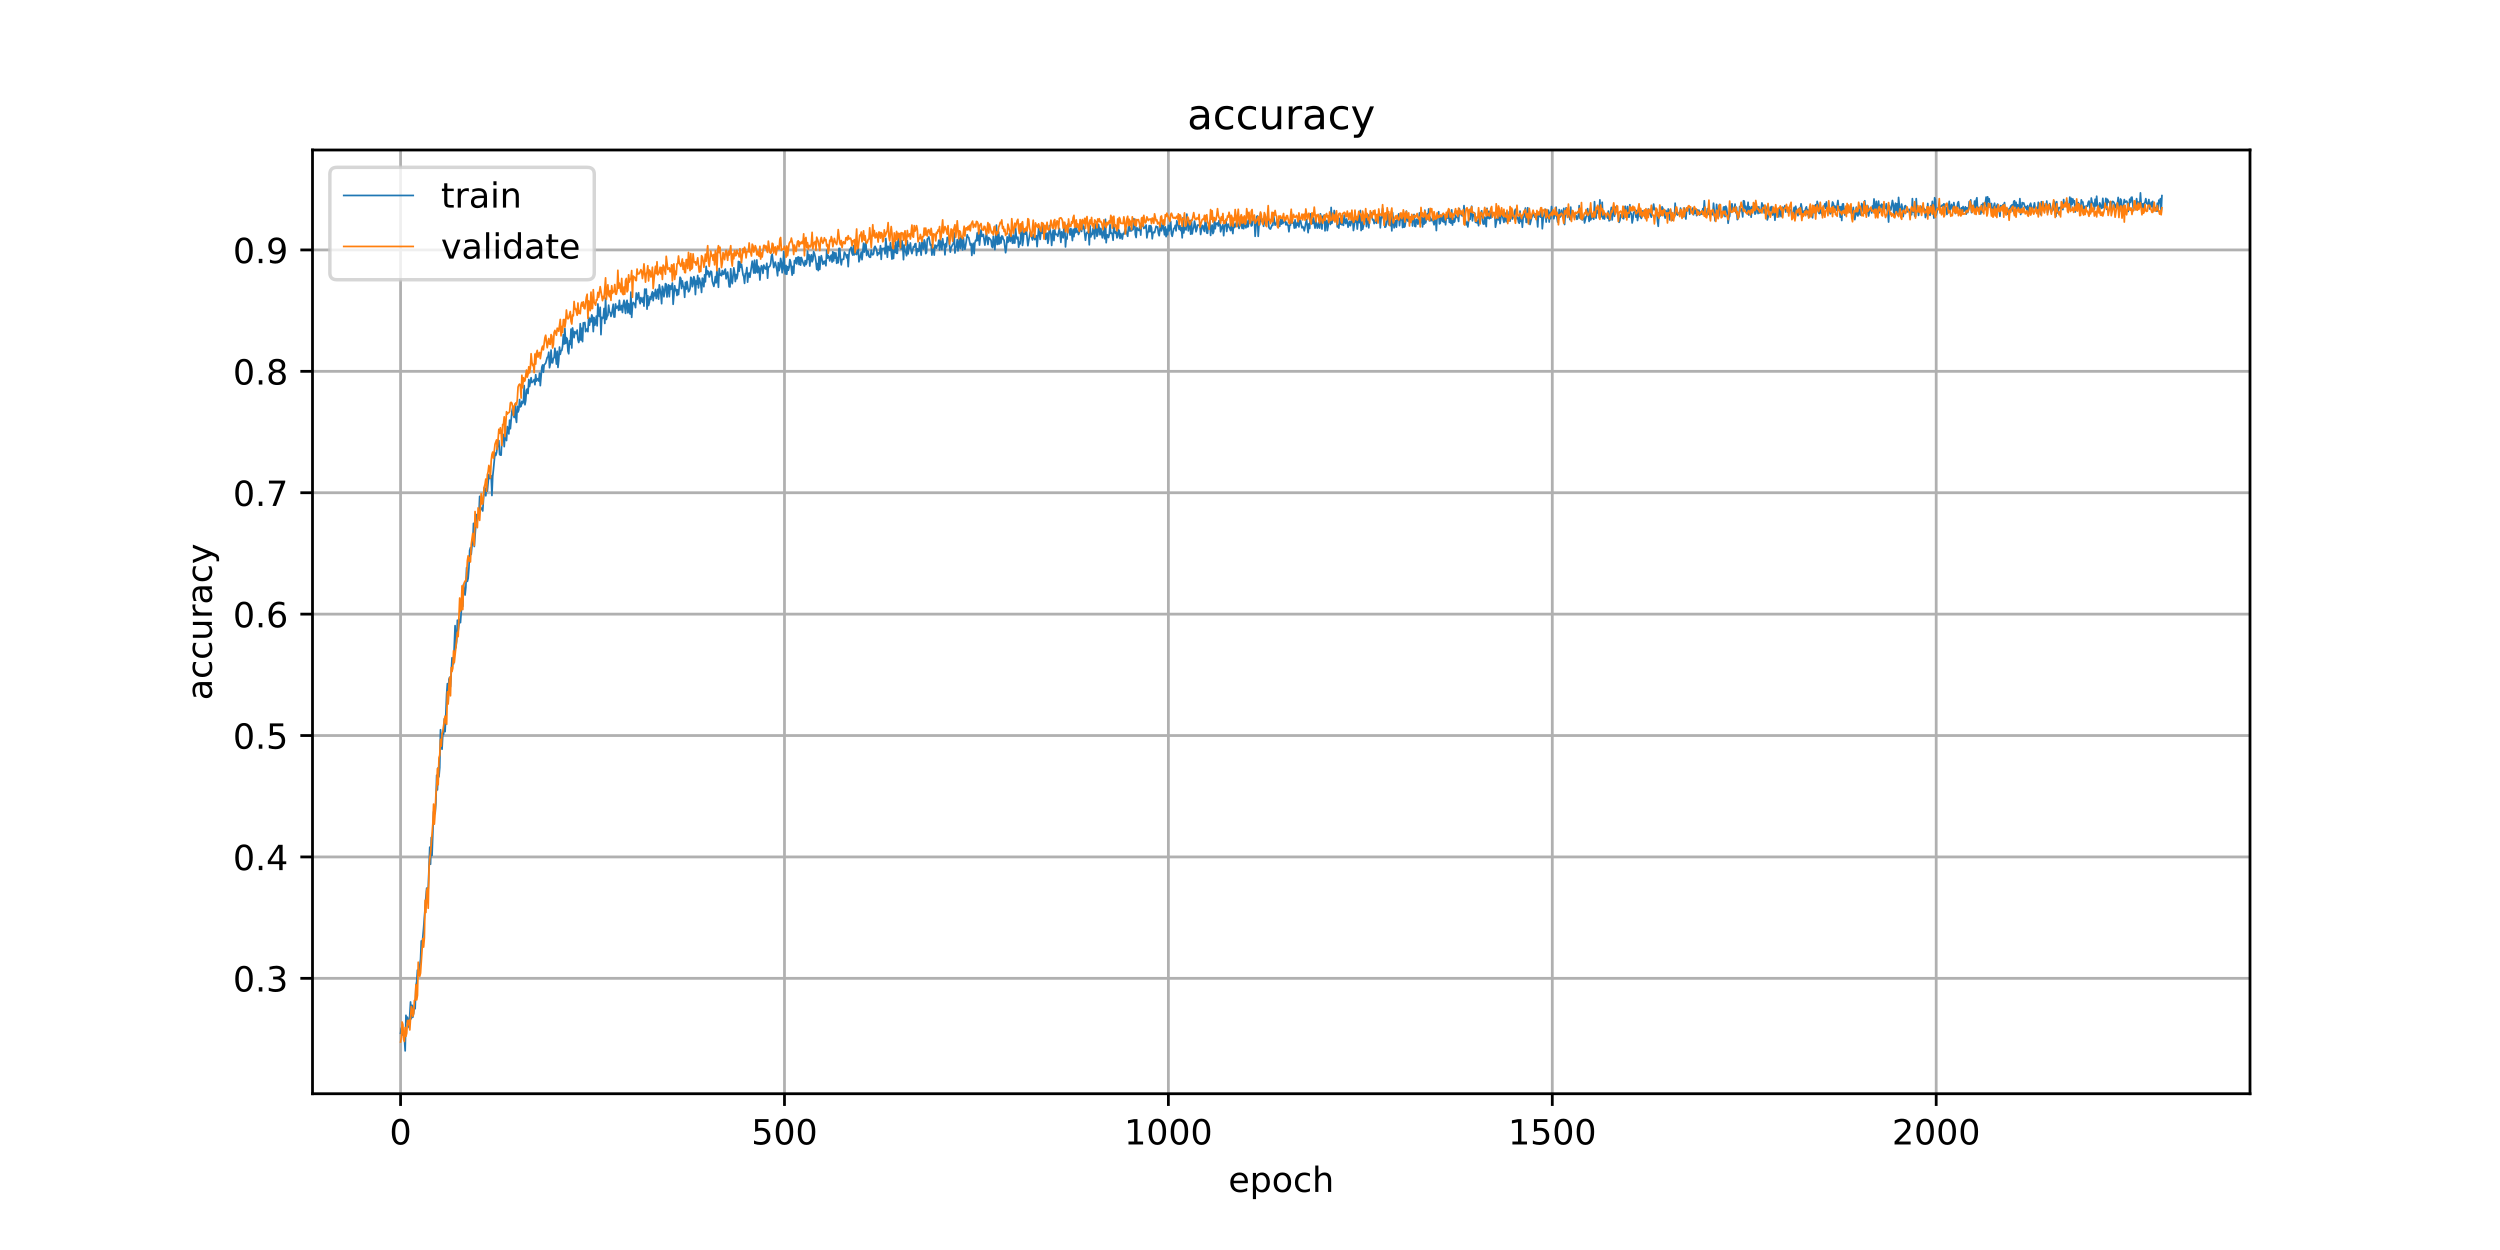 <?xml version="1.0" encoding="utf-8" standalone="no"?>
<!DOCTYPE svg PUBLIC "-//W3C//DTD SVG 1.1//EN"
  "http://www.w3.org/Graphics/SVG/1.1/DTD/svg11.dtd">
<!-- Created with matplotlib (https://matplotlib.org/) -->
<svg height="360pt" version="1.1" viewBox="0 0 720 360" width="720pt" xmlns="http://www.w3.org/2000/svg" xmlns:xlink="http://www.w3.org/1999/xlink">
 <defs>
  <style type="text/css">
*{stroke-linecap:butt;stroke-linejoin:round;}
  </style>
 </defs>
 <g id="figure_1">
  <g id="patch_1">
   <path d="M 0 360 
L 720 360 
L 720 0 
L 0 0 
z
" style="fill:#ffffff;"/>
  </g>
  <g id="axes_1">
   <g id="patch_2">
    <path d="M 90 315 
L 648 315 
L 648 43.2 
L 90 43.2 
z
" style="fill:#ffffff;"/>
   </g>
   <g id="matplotlib.axis_1">
    <g id="xtick_1">
     <g id="line2d_1">
      <path clip-path="url(#p3fe48550bd)" d="M 115.364 315 
L 115.364 43.2 
" style="fill:none;stroke:#b0b0b0;stroke-linecap:square;stroke-width:0.8;"/>
     </g>
     <g id="line2d_2">
      <defs>
       <path d="M 0 0 
L 0 3.5 
" id="m19099a565f" style="stroke:#000000;stroke-width:0.8;"/>
      </defs>
      <g>
       <use style="stroke:#000000;stroke-width:0.8;" x="115.364" xlink:href="#m19099a565f" y="315"/>
      </g>
     </g>
     <g id="text_1">
      <!-- 0 -->
      <defs>
       <path d="M 31.781 66.406 
Q 24.172 66.406 20.328 58.906 
Q 16.5 51.422 16.5 36.375 
Q 16.5 21.391 20.328 13.891 
Q 24.172 6.391 31.781 6.391 
Q 39.453 6.391 43.281 13.891 
Q 47.125 21.391 47.125 36.375 
Q 47.125 51.422 43.281 58.906 
Q 39.453 66.406 31.781 66.406 
z
M 31.781 74.219 
Q 44.047 74.219 50.516 64.516 
Q 56.984 54.828 56.984 36.375 
Q 56.984 17.969 50.516 8.266 
Q 44.047 -1.422 31.781 -1.422 
Q 19.531 -1.422 13.062 8.266 
Q 6.594 17.969 6.594 36.375 
Q 6.594 54.828 13.062 64.516 
Q 19.531 74.219 31.781 74.219 
z
" id="DejaVuSans-48"/>
      </defs>
      <g transform="translate(112.182 329.598)scale(0.1 -0.1)">
       <use xlink:href="#DejaVuSans-48"/>
      </g>
     </g>
    </g>
    <g id="xtick_2">
     <g id="line2d_3">
      <path clip-path="url(#p3fe48550bd)" d="M 225.929 315 
L 225.929 43.2 
" style="fill:none;stroke:#b0b0b0;stroke-linecap:square;stroke-width:0.8;"/>
     </g>
     <g id="line2d_4">
      <g>
       <use style="stroke:#000000;stroke-width:0.8;" x="225.929" xlink:href="#m19099a565f" y="315"/>
      </g>
     </g>
     <g id="text_2">
      <!-- 500 -->
      <defs>
       <path d="M 10.797 72.906 
L 49.516 72.906 
L 49.516 64.594 
L 19.828 64.594 
L 19.828 46.734 
Q 21.969 47.469 24.109 47.828 
Q 26.266 48.188 28.422 48.188 
Q 40.625 48.188 47.75 41.5 
Q 54.891 34.812 54.891 23.391 
Q 54.891 11.625 47.562 5.094 
Q 40.234 -1.422 26.906 -1.422 
Q 22.312 -1.422 17.547 -0.641 
Q 12.797 0.141 7.719 1.703 
L 7.719 11.625 
Q 12.109 9.234 16.797 8.062 
Q 21.484 6.891 26.703 6.891 
Q 35.156 6.891 40.078 11.328 
Q 45.016 15.766 45.016 23.391 
Q 45.016 31 40.078 35.438 
Q 35.156 39.891 26.703 39.891 
Q 22.75 39.891 18.812 39.016 
Q 14.891 38.141 10.797 36.281 
z
" id="DejaVuSans-53"/>
      </defs>
      <g transform="translate(216.385 329.598)scale(0.1 -0.1)">
       <use xlink:href="#DejaVuSans-53"/>
       <use x="63.623" xlink:href="#DejaVuSans-48"/>
       <use x="127.246" xlink:href="#DejaVuSans-48"/>
      </g>
     </g>
    </g>
    <g id="xtick_3">
     <g id="line2d_5">
      <path clip-path="url(#p3fe48550bd)" d="M 336.494 315 
L 336.494 43.2 
" style="fill:none;stroke:#b0b0b0;stroke-linecap:square;stroke-width:0.8;"/>
     </g>
     <g id="line2d_6">
      <g>
       <use style="stroke:#000000;stroke-width:0.8;" x="336.494" xlink:href="#m19099a565f" y="315"/>
      </g>
     </g>
     <g id="text_3">
      <!-- 1000 -->
      <defs>
       <path d="M 12.406 8.297 
L 28.516 8.297 
L 28.516 63.922 
L 10.984 60.406 
L 10.984 69.391 
L 28.422 72.906 
L 38.281 72.906 
L 38.281 8.297 
L 54.391 8.297 
L 54.391 0 
L 12.406 0 
z
" id="DejaVuSans-49"/>
      </defs>
      <g transform="translate(323.769 329.598)scale(0.1 -0.1)">
       <use xlink:href="#DejaVuSans-49"/>
       <use x="63.623" xlink:href="#DejaVuSans-48"/>
       <use x="127.246" xlink:href="#DejaVuSans-48"/>
       <use x="190.869" xlink:href="#DejaVuSans-48"/>
      </g>
     </g>
    </g>
    <g id="xtick_4">
     <g id="line2d_7">
      <path clip-path="url(#p3fe48550bd)" d="M 447.059 315 
L 447.059 43.2 
" style="fill:none;stroke:#b0b0b0;stroke-linecap:square;stroke-width:0.8;"/>
     </g>
     <g id="line2d_8">
      <g>
       <use style="stroke:#000000;stroke-width:0.8;" x="447.059" xlink:href="#m19099a565f" y="315"/>
      </g>
     </g>
     <g id="text_4">
      <!-- 1500 -->
      <g transform="translate(434.334 329.598)scale(0.1 -0.1)">
       <use xlink:href="#DejaVuSans-49"/>
       <use x="63.623" xlink:href="#DejaVuSans-53"/>
       <use x="127.246" xlink:href="#DejaVuSans-48"/>
       <use x="190.869" xlink:href="#DejaVuSans-48"/>
      </g>
     </g>
    </g>
    <g id="xtick_5">
     <g id="line2d_9">
      <path clip-path="url(#p3fe48550bd)" d="M 557.624 315 
L 557.624 43.2 
" style="fill:none;stroke:#b0b0b0;stroke-linecap:square;stroke-width:0.8;"/>
     </g>
     <g id="line2d_10">
      <g>
       <use style="stroke:#000000;stroke-width:0.8;" x="557.624" xlink:href="#m19099a565f" y="315"/>
      </g>
     </g>
     <g id="text_5">
      <!-- 2000 -->
      <defs>
       <path d="M 19.188 8.297 
L 53.609 8.297 
L 53.609 0 
L 7.328 0 
L 7.328 8.297 
Q 12.938 14.109 22.625 23.891 
Q 32.328 33.688 34.812 36.531 
Q 39.547 41.844 41.422 45.531 
Q 43.312 49.219 43.312 52.781 
Q 43.312 58.594 39.234 62.25 
Q 35.156 65.922 28.609 65.922 
Q 23.969 65.922 18.812 64.312 
Q 13.672 62.703 7.812 59.422 
L 7.812 69.391 
Q 13.766 71.781 18.938 73 
Q 24.125 74.219 28.422 74.219 
Q 39.75 74.219 46.484 68.547 
Q 53.219 62.891 53.219 53.422 
Q 53.219 48.922 51.531 44.891 
Q 49.859 40.875 45.406 35.406 
Q 44.188 33.984 37.641 27.219 
Q 31.109 20.453 19.188 8.297 
z
" id="DejaVuSans-50"/>
      </defs>
      <g transform="translate(544.899 329.598)scale(0.1 -0.1)">
       <use xlink:href="#DejaVuSans-50"/>
       <use x="63.623" xlink:href="#DejaVuSans-48"/>
       <use x="127.246" xlink:href="#DejaVuSans-48"/>
       <use x="190.869" xlink:href="#DejaVuSans-48"/>
      </g>
     </g>
    </g>
    <g id="text_6">
     <!-- epoch -->
     <defs>
      <path d="M 56.203 29.594 
L 56.203 25.203 
L 14.891 25.203 
Q 15.484 15.922 20.484 11.062 
Q 25.484 6.203 34.422 6.203 
Q 39.594 6.203 44.453 7.469 
Q 49.312 8.734 54.109 11.281 
L 54.109 2.781 
Q 49.266 0.734 44.188 -0.344 
Q 39.109 -1.422 33.891 -1.422 
Q 20.797 -1.422 13.156 6.188 
Q 5.516 13.812 5.516 26.812 
Q 5.516 40.234 12.766 48.109 
Q 20.016 56 32.328 56 
Q 43.359 56 49.781 48.891 
Q 56.203 41.797 56.203 29.594 
z
M 47.219 32.234 
Q 47.125 39.594 43.094 43.984 
Q 39.062 48.391 32.422 48.391 
Q 24.906 48.391 20.391 44.141 
Q 15.875 39.891 15.188 32.172 
z
" id="DejaVuSans-101"/>
      <path d="M 18.109 8.203 
L 18.109 -20.797 
L 9.078 -20.797 
L 9.078 54.688 
L 18.109 54.688 
L 18.109 46.391 
Q 20.953 51.266 25.266 53.625 
Q 29.594 56 35.594 56 
Q 45.562 56 51.781 48.094 
Q 58.016 40.188 58.016 27.297 
Q 58.016 14.406 51.781 6.484 
Q 45.562 -1.422 35.594 -1.422 
Q 29.594 -1.422 25.266 0.953 
Q 20.953 3.328 18.109 8.203 
z
M 48.688 27.297 
Q 48.688 37.203 44.609 42.844 
Q 40.531 48.484 33.406 48.484 
Q 26.266 48.484 22.188 42.844 
Q 18.109 37.203 18.109 27.297 
Q 18.109 17.391 22.188 11.75 
Q 26.266 6.109 33.406 6.109 
Q 40.531 6.109 44.609 11.75 
Q 48.688 17.391 48.688 27.297 
z
" id="DejaVuSans-112"/>
      <path d="M 30.609 48.391 
Q 23.391 48.391 19.188 42.75 
Q 14.984 37.109 14.984 27.297 
Q 14.984 17.484 19.156 11.844 
Q 23.344 6.203 30.609 6.203 
Q 37.797 6.203 41.984 11.859 
Q 46.188 17.531 46.188 27.297 
Q 46.188 37.016 41.984 42.703 
Q 37.797 48.391 30.609 48.391 
z
M 30.609 56 
Q 42.328 56 49.016 48.375 
Q 55.719 40.766 55.719 27.297 
Q 55.719 13.875 49.016 6.219 
Q 42.328 -1.422 30.609 -1.422 
Q 18.844 -1.422 12.172 6.219 
Q 5.516 13.875 5.516 27.297 
Q 5.516 40.766 12.172 48.375 
Q 18.844 56 30.609 56 
z
" id="DejaVuSans-111"/>
      <path d="M 48.781 52.594 
L 48.781 44.188 
Q 44.969 46.297 41.141 47.344 
Q 37.312 48.391 33.406 48.391 
Q 24.656 48.391 19.812 42.844 
Q 14.984 37.312 14.984 27.297 
Q 14.984 17.281 19.812 11.734 
Q 24.656 6.203 33.406 6.203 
Q 37.312 6.203 41.141 7.25 
Q 44.969 8.297 48.781 10.406 
L 48.781 2.094 
Q 45.016 0.344 40.984 -0.531 
Q 36.969 -1.422 32.422 -1.422 
Q 20.062 -1.422 12.781 6.344 
Q 5.516 14.109 5.516 27.297 
Q 5.516 40.672 12.859 48.328 
Q 20.219 56 33.016 56 
Q 37.156 56 41.109 55.141 
Q 45.062 54.297 48.781 52.594 
z
" id="DejaVuSans-99"/>
      <path d="M 54.891 33.016 
L 54.891 0 
L 45.906 0 
L 45.906 32.719 
Q 45.906 40.484 42.875 44.328 
Q 39.844 48.188 33.797 48.188 
Q 26.516 48.188 22.312 43.547 
Q 18.109 38.922 18.109 30.906 
L 18.109 0 
L 9.078 0 
L 9.078 75.984 
L 18.109 75.984 
L 18.109 46.188 
Q 21.344 51.125 25.703 53.562 
Q 30.078 56 35.797 56 
Q 45.219 56 50.047 50.172 
Q 54.891 44.344 54.891 33.016 
z
" id="DejaVuSans-104"/>
     </defs>
     <g transform="translate(353.772 343.277)scale(0.1 -0.1)">
      <use xlink:href="#DejaVuSans-101"/>
      <use x="61.523" xlink:href="#DejaVuSans-112"/>
      <use x="125" xlink:href="#DejaVuSans-111"/>
      <use x="186.182" xlink:href="#DejaVuSans-99"/>
      <use x="241.162" xlink:href="#DejaVuSans-104"/>
     </g>
    </g>
   </g>
   <g id="matplotlib.axis_2">
    <g id="ytick_1">
     <g id="line2d_11">
      <path clip-path="url(#p3fe48550bd)" d="M 90 281.756 
L 648 281.756 
" style="fill:none;stroke:#b0b0b0;stroke-linecap:square;stroke-width:0.8;"/>
     </g>
     <g id="line2d_12">
      <defs>
       <path d="M 0 0 
L -3.5 0 
" id="m9440c74200" style="stroke:#000000;stroke-width:0.8;"/>
      </defs>
      <g>
       <use style="stroke:#000000;stroke-width:0.8;" x="90" xlink:href="#m9440c74200" y="281.756"/>
      </g>
     </g>
     <g id="text_7">
      <!-- 0.3 -->
      <defs>
       <path d="M 10.688 12.406 
L 21 12.406 
L 21 0 
L 10.688 0 
z
" id="DejaVuSans-46"/>
       <path d="M 40.578 39.312 
Q 47.656 37.797 51.625 33 
Q 55.609 28.219 55.609 21.188 
Q 55.609 10.406 48.188 4.484 
Q 40.766 -1.422 27.094 -1.422 
Q 22.516 -1.422 17.656 -0.516 
Q 12.797 0.391 7.625 2.203 
L 7.625 11.719 
Q 11.719 9.328 16.594 8.109 
Q 21.484 6.891 26.812 6.891 
Q 36.078 6.891 40.938 10.547 
Q 45.797 14.203 45.797 21.188 
Q 45.797 27.641 41.281 31.266 
Q 36.766 34.906 28.719 34.906 
L 20.219 34.906 
L 20.219 43.016 
L 29.109 43.016 
Q 36.375 43.016 40.234 45.922 
Q 44.094 48.828 44.094 54.297 
Q 44.094 59.906 40.109 62.906 
Q 36.141 65.922 28.719 65.922 
Q 24.656 65.922 20.016 65.031 
Q 15.375 64.156 9.812 62.312 
L 9.812 71.094 
Q 15.438 72.656 20.344 73.438 
Q 25.25 74.219 29.594 74.219 
Q 40.828 74.219 47.359 69.109 
Q 53.906 64.016 53.906 55.328 
Q 53.906 49.266 50.438 45.094 
Q 46.969 40.922 40.578 39.312 
z
" id="DejaVuSans-51"/>
      </defs>
      <g transform="translate(67.097 285.555)scale(0.1 -0.1)">
       <use xlink:href="#DejaVuSans-48"/>
       <use x="63.623" xlink:href="#DejaVuSans-46"/>
       <use x="95.41" xlink:href="#DejaVuSans-51"/>
      </g>
     </g>
    </g>
    <g id="ytick_2">
     <g id="line2d_13">
      <path clip-path="url(#p3fe48550bd)" d="M 90 246.794 
L 648 246.794 
" style="fill:none;stroke:#b0b0b0;stroke-linecap:square;stroke-width:0.8;"/>
     </g>
     <g id="line2d_14">
      <g>
       <use style="stroke:#000000;stroke-width:0.8;" x="90" xlink:href="#m9440c74200" y="246.794"/>
      </g>
     </g>
     <g id="text_8">
      <!-- 0.4 -->
      <defs>
       <path d="M 37.797 64.312 
L 12.891 25.391 
L 37.797 25.391 
z
M 35.203 72.906 
L 47.609 72.906 
L 47.609 25.391 
L 58.016 25.391 
L 58.016 17.188 
L 47.609 17.188 
L 47.609 0 
L 37.797 0 
L 37.797 17.188 
L 4.891 17.188 
L 4.891 26.703 
z
" id="DejaVuSans-52"/>
      </defs>
      <g transform="translate(67.097 250.594)scale(0.1 -0.1)">
       <use xlink:href="#DejaVuSans-48"/>
       <use x="63.623" xlink:href="#DejaVuSans-46"/>
       <use x="95.41" xlink:href="#DejaVuSans-52"/>
      </g>
     </g>
    </g>
    <g id="ytick_3">
     <g id="line2d_15">
      <path clip-path="url(#p3fe48550bd)" d="M 90 211.833 
L 648 211.833 
" style="fill:none;stroke:#b0b0b0;stroke-linecap:square;stroke-width:0.8;"/>
     </g>
     <g id="line2d_16">
      <g>
       <use style="stroke:#000000;stroke-width:0.8;" x="90" xlink:href="#m9440c74200" y="211.833"/>
      </g>
     </g>
     <g id="text_9">
      <!-- 0.5 -->
      <g transform="translate(67.097 215.632)scale(0.1 -0.1)">
       <use xlink:href="#DejaVuSans-48"/>
       <use x="63.623" xlink:href="#DejaVuSans-46"/>
       <use x="95.41" xlink:href="#DejaVuSans-53"/>
      </g>
     </g>
    </g>
    <g id="ytick_4">
     <g id="line2d_17">
      <path clip-path="url(#p3fe48550bd)" d="M 90 176.871 
L 648 176.871 
" style="fill:none;stroke:#b0b0b0;stroke-linecap:square;stroke-width:0.8;"/>
     </g>
     <g id="line2d_18">
      <g>
       <use style="stroke:#000000;stroke-width:0.8;" x="90" xlink:href="#m9440c74200" y="176.871"/>
      </g>
     </g>
     <g id="text_10">
      <!-- 0.6 -->
      <defs>
       <path d="M 33.016 40.375 
Q 26.375 40.375 22.484 35.828 
Q 18.609 31.297 18.609 23.391 
Q 18.609 15.531 22.484 10.953 
Q 26.375 6.391 33.016 6.391 
Q 39.656 6.391 43.531 10.953 
Q 47.406 15.531 47.406 23.391 
Q 47.406 31.297 43.531 35.828 
Q 39.656 40.375 33.016 40.375 
z
M 52.594 71.297 
L 52.594 62.312 
Q 48.875 64.062 45.094 64.984 
Q 41.312 65.922 37.594 65.922 
Q 27.828 65.922 22.672 59.328 
Q 17.531 52.734 16.797 39.406 
Q 19.672 43.656 24.016 45.922 
Q 28.375 48.188 33.594 48.188 
Q 44.578 48.188 50.953 41.516 
Q 57.328 34.859 57.328 23.391 
Q 57.328 12.156 50.688 5.359 
Q 44.047 -1.422 33.016 -1.422 
Q 20.359 -1.422 13.672 8.266 
Q 6.984 17.969 6.984 36.375 
Q 6.984 53.656 15.188 63.938 
Q 23.391 74.219 37.203 74.219 
Q 40.922 74.219 44.703 73.484 
Q 48.484 72.75 52.594 71.297 
z
" id="DejaVuSans-54"/>
      </defs>
      <g transform="translate(67.097 180.67)scale(0.1 -0.1)">
       <use xlink:href="#DejaVuSans-48"/>
       <use x="63.623" xlink:href="#DejaVuSans-46"/>
       <use x="95.41" xlink:href="#DejaVuSans-54"/>
      </g>
     </g>
    </g>
    <g id="ytick_5">
     <g id="line2d_19">
      <path clip-path="url(#p3fe48550bd)" d="M 90 141.91 
L 648 141.91 
" style="fill:none;stroke:#b0b0b0;stroke-linecap:square;stroke-width:0.8;"/>
     </g>
     <g id="line2d_20">
      <g>
       <use style="stroke:#000000;stroke-width:0.8;" x="90" xlink:href="#m9440c74200" y="141.91"/>
      </g>
     </g>
     <g id="text_11">
      <!-- 0.7 -->
      <defs>
       <path d="M 8.203 72.906 
L 55.078 72.906 
L 55.078 68.703 
L 28.609 0 
L 18.312 0 
L 43.219 64.594 
L 8.203 64.594 
z
" id="DejaVuSans-55"/>
      </defs>
      <g transform="translate(67.097 145.709)scale(0.1 -0.1)">
       <use xlink:href="#DejaVuSans-48"/>
       <use x="63.623" xlink:href="#DejaVuSans-46"/>
       <use x="95.41" xlink:href="#DejaVuSans-55"/>
      </g>
     </g>
    </g>
    <g id="ytick_6">
     <g id="line2d_21">
      <path clip-path="url(#p3fe48550bd)" d="M 90 106.948 
L 648 106.948 
" style="fill:none;stroke:#b0b0b0;stroke-linecap:square;stroke-width:0.8;"/>
     </g>
     <g id="line2d_22">
      <g>
       <use style="stroke:#000000;stroke-width:0.8;" x="90" xlink:href="#m9440c74200" y="106.948"/>
      </g>
     </g>
     <g id="text_12">
      <!-- 0.8 -->
      <defs>
       <path d="M 31.781 34.625 
Q 24.75 34.625 20.719 30.859 
Q 16.703 27.094 16.703 20.516 
Q 16.703 13.922 20.719 10.156 
Q 24.75 6.391 31.781 6.391 
Q 38.812 6.391 42.859 10.172 
Q 46.922 13.969 46.922 20.516 
Q 46.922 27.094 42.891 30.859 
Q 38.875 34.625 31.781 34.625 
z
M 21.922 38.812 
Q 15.578 40.375 12.031 44.719 
Q 8.5 49.078 8.5 55.328 
Q 8.5 64.062 14.719 69.141 
Q 20.953 74.219 31.781 74.219 
Q 42.672 74.219 48.875 69.141 
Q 55.078 64.062 55.078 55.328 
Q 55.078 49.078 51.531 44.719 
Q 48 40.375 41.703 38.812 
Q 48.828 37.156 52.797 32.312 
Q 56.781 27.484 56.781 20.516 
Q 56.781 9.906 50.312 4.234 
Q 43.844 -1.422 31.781 -1.422 
Q 19.734 -1.422 13.25 4.234 
Q 6.781 9.906 6.781 20.516 
Q 6.781 27.484 10.781 32.312 
Q 14.797 37.156 21.922 38.812 
z
M 18.312 54.391 
Q 18.312 48.734 21.844 45.562 
Q 25.391 42.391 31.781 42.391 
Q 38.141 42.391 41.719 45.562 
Q 45.312 48.734 45.312 54.391 
Q 45.312 60.062 41.719 63.234 
Q 38.141 66.406 31.781 66.406 
Q 25.391 66.406 21.844 63.234 
Q 18.312 60.062 18.312 54.391 
z
" id="DejaVuSans-56"/>
      </defs>
      <g transform="translate(67.097 110.747)scale(0.1 -0.1)">
       <use xlink:href="#DejaVuSans-48"/>
       <use x="63.623" xlink:href="#DejaVuSans-46"/>
       <use x="95.41" xlink:href="#DejaVuSans-56"/>
      </g>
     </g>
    </g>
    <g id="ytick_7">
     <g id="line2d_23">
      <path clip-path="url(#p3fe48550bd)" d="M 90 71.986 
L 648 71.986 
" style="fill:none;stroke:#b0b0b0;stroke-linecap:square;stroke-width:0.8;"/>
     </g>
     <g id="line2d_24">
      <g>
       <use style="stroke:#000000;stroke-width:0.8;" x="90" xlink:href="#m9440c74200" y="71.986"/>
      </g>
     </g>
     <g id="text_13">
      <!-- 0.9 -->
      <defs>
       <path d="M 10.984 1.516 
L 10.984 10.5 
Q 14.703 8.734 18.5 7.812 
Q 22.312 6.891 25.984 6.891 
Q 35.75 6.891 40.891 13.453 
Q 46.047 20.016 46.781 33.406 
Q 43.953 29.203 39.594 26.953 
Q 35.25 24.703 29.984 24.703 
Q 19.047 24.703 12.672 31.312 
Q 6.297 37.938 6.297 49.422 
Q 6.297 60.641 12.938 67.422 
Q 19.578 74.219 30.609 74.219 
Q 43.266 74.219 49.922 64.516 
Q 56.594 54.828 56.594 36.375 
Q 56.594 19.141 48.406 8.859 
Q 40.234 -1.422 26.422 -1.422 
Q 22.703 -1.422 18.891 -0.688 
Q 15.094 0.047 10.984 1.516 
z
M 30.609 32.422 
Q 37.25 32.422 41.125 36.953 
Q 45.016 41.5 45.016 49.422 
Q 45.016 57.281 41.125 61.844 
Q 37.25 66.406 30.609 66.406 
Q 23.969 66.406 20.094 61.844 
Q 16.219 57.281 16.219 49.422 
Q 16.219 41.5 20.094 36.953 
Q 23.969 32.422 30.609 32.422 
z
" id="DejaVuSans-57"/>
      </defs>
      <g transform="translate(67.097 75.786)scale(0.1 -0.1)">
       <use xlink:href="#DejaVuSans-48"/>
       <use x="63.623" xlink:href="#DejaVuSans-46"/>
       <use x="95.41" xlink:href="#DejaVuSans-57"/>
      </g>
     </g>
    </g>
    <g id="text_14">
     <!-- accuracy -->
     <defs>
      <path d="M 34.281 27.484 
Q 23.391 27.484 19.188 25 
Q 14.984 22.516 14.984 16.5 
Q 14.984 11.719 18.141 8.906 
Q 21.297 6.109 26.703 6.109 
Q 34.188 6.109 38.703 11.406 
Q 43.219 16.703 43.219 25.484 
L 43.219 27.484 
z
M 52.203 31.203 
L 52.203 0 
L 43.219 0 
L 43.219 8.297 
Q 40.141 3.328 35.547 0.953 
Q 30.953 -1.422 24.312 -1.422 
Q 15.922 -1.422 10.953 3.297 
Q 6 8.016 6 15.922 
Q 6 25.141 12.172 29.828 
Q 18.359 34.516 30.609 34.516 
L 43.219 34.516 
L 43.219 35.406 
Q 43.219 41.609 39.141 45 
Q 35.062 48.391 27.688 48.391 
Q 23 48.391 18.547 47.266 
Q 14.109 46.141 10.016 43.891 
L 10.016 52.203 
Q 14.938 54.109 19.578 55.047 
Q 24.219 56 28.609 56 
Q 40.484 56 46.344 49.844 
Q 52.203 43.703 52.203 31.203 
z
" id="DejaVuSans-97"/>
      <path d="M 8.5 21.578 
L 8.5 54.688 
L 17.484 54.688 
L 17.484 21.922 
Q 17.484 14.156 20.5 10.266 
Q 23.531 6.391 29.594 6.391 
Q 36.859 6.391 41.078 11.031 
Q 45.312 15.672 45.312 23.688 
L 45.312 54.688 
L 54.297 54.688 
L 54.297 0 
L 45.312 0 
L 45.312 8.406 
Q 42.047 3.422 37.719 1 
Q 33.406 -1.422 27.688 -1.422 
Q 18.266 -1.422 13.375 4.438 
Q 8.5 10.297 8.5 21.578 
z
M 31.109 56 
z
" id="DejaVuSans-117"/>
      <path d="M 41.109 46.297 
Q 39.594 47.172 37.812 47.578 
Q 36.031 48 33.891 48 
Q 26.266 48 22.188 43.047 
Q 18.109 38.094 18.109 28.812 
L 18.109 0 
L 9.078 0 
L 9.078 54.688 
L 18.109 54.688 
L 18.109 46.188 
Q 20.953 51.172 25.484 53.578 
Q 30.031 56 36.531 56 
Q 37.453 56 38.578 55.875 
Q 39.703 55.766 41.062 55.516 
z
" id="DejaVuSans-114"/>
      <path d="M 32.172 -5.078 
Q 28.375 -14.844 24.75 -17.812 
Q 21.141 -20.797 15.094 -20.797 
L 7.906 -20.797 
L 7.906 -13.281 
L 13.188 -13.281 
Q 16.891 -13.281 18.938 -11.516 
Q 21 -9.766 23.484 -3.219 
L 25.094 0.875 
L 2.984 54.688 
L 12.5 54.688 
L 29.594 11.922 
L 46.688 54.688 
L 56.203 54.688 
z
" id="DejaVuSans-121"/>
     </defs>
     <g transform="translate(61.017 201.659)rotate(-90)scale(0.1 -0.1)">
      <use xlink:href="#DejaVuSans-97"/>
      <use x="61.279" xlink:href="#DejaVuSans-99"/>
      <use x="116.26" xlink:href="#DejaVuSans-99"/>
      <use x="171.24" xlink:href="#DejaVuSans-117"/>
      <use x="234.619" xlink:href="#DejaVuSans-114"/>
      <use x="275.732" xlink:href="#DejaVuSans-97"/>
      <use x="337.012" xlink:href="#DejaVuSans-99"/>
      <use x="391.992" xlink:href="#DejaVuSans-121"/>
     </g>
    </g>
   </g>
   <g id="line2d_25">
    <path clip-path="url(#p3fe48550bd)" d="M 115.364 297.576 
L 115.585 296.09 
L 115.806 298.1 
L 116.248 296.964 
L 116.469 299.149 
L 116.69 302.645 
L 116.912 292.419 
L 117.133 294.255 
L 117.354 292.944 
L 117.796 295.915 
L 118.238 288.573 
L 118.459 293.381 
L 118.681 289.535 
L 118.902 292.944 
L 119.123 291.807 
L 119.344 289.71 
L 119.565 290.496 
L 119.786 283.941 
L 120.007 282.717 
L 120.229 279.396 
L 120.671 280.008 
L 121.113 276.249 
L 121.334 271.005 
L 121.555 272.404 
L 121.998 267.247 
L 122.661 258.332 
L 122.882 255.797 
L 123.103 256.321 
L 123.324 256.059 
L 123.767 243.997 
L 123.988 248.892 
L 124.209 241.2 
L 124.43 246.357 
L 124.872 233.859 
L 125.093 233.072 
L 125.314 234.296 
L 125.536 231.236 
L 125.757 223.283 
L 125.978 227.478 
L 126.199 221.098 
L 126.42 223.72 
L 126.641 221.098 
L 126.862 210.172 
L 127.084 214.455 
L 127.305 215.766 
L 127.526 211.483 
L 127.747 211.483 
L 127.968 207.026 
L 128.189 210.697 
L 128.631 199.858 
L 128.853 196.887 
L 129.074 202.131 
L 129.295 195.663 
L 129.516 195.051 
L 129.737 197.761 
L 130.179 189.457 
L 130.4 189.545 
L 130.622 191.205 
L 131.064 180.193 
L 131.285 186.573 
L 131.506 184.65 
L 131.727 178.619 
L 131.948 181.678 
L 132.391 178.357 
L 132.612 179.319 
L 133.054 173.288 
L 133.275 174.599 
L 133.496 168.306 
L 133.939 171.365 
L 134.16 169.18 
L 134.381 163.498 
L 134.602 167.432 
L 134.823 166.558 
L 135.044 163.673 
L 135.265 158.516 
L 135.486 157.73 
L 135.708 159.653 
L 135.929 157.205 
L 136.15 156.244 
L 136.371 150.737 
L 136.592 157.38 
L 137.256 148.203 
L 137.698 149.252 
L 137.919 148.29 
L 138.14 142.958 
L 138.361 146.892 
L 138.582 146.28 
L 138.803 146.455 
L 139.025 147.154 
L 139.467 140.424 
L 139.688 140.773 
L 139.909 142.784 
L 140.13 140.424 
L 140.351 141.473 
L 140.794 136.665 
L 141.015 137.802 
L 141.236 137.714 
L 141.457 137.015 
L 141.678 142.696 
L 141.899 137.19 
L 142.12 135.18 
L 142.563 130.46 
L 142.784 131.159 
L 143.005 130.372 
L 143.226 128.624 
L 143.447 128.537 
L 143.668 126.876 
L 143.889 130.897 
L 144.111 131.072 
L 144.332 131.072 
L 144.553 125.915 
L 144.774 126.789 
L 144.995 125.128 
L 145.216 128.624 
L 145.437 125.39 
L 145.658 125.39 
L 145.88 126.876 
L 146.101 122.856 
L 146.543 124.953 
L 146.764 121.02 
L 146.985 123.467 
L 147.428 118.485 
L 147.649 117.437 
L 147.87 119.534 
L 148.091 120.233 
L 148.312 116.388 
L 148.533 120.146 
L 148.754 121.632 
L 148.975 117 
L 149.197 118.66 
L 149.418 118.048 
L 149.639 115.077 
L 149.86 117.174 
L 150.081 117 
L 150.302 115.601 
L 150.523 116.213 
L 150.744 115.688 
L 150.966 111.056 
L 151.187 116.562 
L 151.408 115.339 
L 151.629 112.367 
L 151.85 112.017 
L 152.071 113.329 
L 152.292 109.308 
L 152.514 111.318 
L 152.956 108.784 
L 153.177 110.182 
L 153.398 109.92 
L 153.619 109.832 
L 153.84 109.308 
L 154.061 110.794 
L 154.283 107.909 
L 154.504 109.745 
L 154.725 109.133 
L 154.946 109.046 
L 155.167 109.745 
L 155.388 107.472 
L 155.609 111.056 
L 156.052 105.724 
L 156.273 105.113 
L 156.494 107.21 
L 156.715 105.113 
L 157.157 104.588 
L 157.6 102.927 
L 157.821 102.753 
L 158.042 101.442 
L 158.263 105.899 
L 158.484 104.763 
L 158.705 100.83 
L 158.926 104.413 
L 159.147 104.501 
L 159.369 103.19 
L 159.59 103.015 
L 159.811 100.305 
L 160.253 104.85 
L 160.474 101.179 
L 160.695 105.812 
L 160.916 103.802 
L 161.138 99.956 
L 161.359 102.053 
L 161.58 101.005 
L 161.801 100.917 
L 162.022 99.694 
L 162.243 96.372 
L 162.464 99.082 
L 162.686 94.624 
L 162.907 98.907 
L 163.128 97.246 
L 163.349 97.596 
L 163.57 101.179 
L 163.791 101.879 
L 164.012 98.12 
L 164.233 99.169 
L 164.455 94.799 
L 164.676 100.218 
L 164.897 94.449 
L 165.339 97.246 
L 165.56 95.498 
L 165.781 95.935 
L 166.002 96.11 
L 166.224 95.061 
L 166.445 97.771 
L 166.666 98.645 
L 166.887 97.683 
L 167.108 93.226 
L 167.329 97.945 
L 167.55 94.537 
L 167.771 98.382 
L 167.993 92.963 
L 168.214 93.313 
L 168.435 92.876 
L 168.656 95.498 
L 169.098 94.712 
L 169.319 95.498 
L 169.541 91.39 
L 169.762 93.663 
L 169.983 91.74 
L 170.204 92.701 
L 170.425 90.691 
L 170.646 91.303 
L 170.867 95.498 
L 171.088 91.478 
L 171.31 93.663 
L 171.531 92.876 
L 171.752 91.041 
L 171.973 93.837 
L 172.194 87.544 
L 172.415 90.866 
L 172.636 91.128 
L 172.857 88.506 
L 173.079 96.372 
L 173.3 91.39 
L 173.521 91.74 
L 173.742 91.478 
L 173.963 88.855 
L 174.184 93.138 
L 174.405 85.884 
L 174.627 92.002 
L 174.848 91.128 
L 175.069 90.866 
L 175.29 87.894 
L 175.511 89.817 
L 175.732 89.992 
L 175.953 91.128 
L 176.174 90.429 
L 176.617 87.632 
L 176.838 91.303 
L 177.059 91.303 
L 177.28 87.544 
L 177.501 88.768 
L 177.722 88.593 
L 177.943 88.156 
L 178.165 89.38 
L 178.386 86.496 
L 178.607 89.205 
L 178.828 89.205 
L 179.049 87.981 
L 179.27 89.992 
L 179.491 87.632 
L 179.713 86.496 
L 180.155 90.254 
L 180.376 87.02 
L 180.597 86.496 
L 180.818 90.079 
L 181.039 87.457 
L 181.26 89.642 
L 181.482 90.429 
L 181.703 84.136 
L 181.924 91.39 
L 182.145 88.156 
L 182.366 87.107 
L 182.808 87.632 
L 183.029 88.593 
L 183.251 84.398 
L 183.472 86.233 
L 183.914 84.31 
L 184.135 86.496 
L 184.356 87.457 
L 184.577 85.709 
L 185.02 87.02 
L 185.241 85.709 
L 185.462 88.156 
L 185.683 83.262 
L 185.904 84.485 
L 186.125 83.262 
L 186.346 89.03 
L 186.568 85.184 
L 186.789 87.981 
L 187.01 87.107 
L 187.231 85.447 
L 187.452 86.233 
L 187.673 84.747 
L 187.894 84.048 
L 188.115 86.583 
L 188.337 84.398 
L 188.558 85.184 
L 188.779 83.349 
L 189 85.971 
L 189.442 83.349 
L 189.663 86.146 
L 189.885 82.038 
L 190.327 84.747 
L 190.548 87.457 
L 190.769 82.475 
L 190.99 83.262 
L 191.211 85.447 
L 191.432 84.048 
L 191.654 81.688 
L 191.875 81.863 
L 192.096 85.534 
L 192.317 83.087 
L 192.538 82.038 
L 192.759 85.447 
L 192.98 82.3 
L 193.201 83.349 
L 193.423 82.65 
L 193.644 81.514 
L 193.865 87.632 
L 194.307 82.3 
L 194.528 83.699 
L 194.749 83.349 
L 194.971 85.097 
L 195.192 83.436 
L 195.413 84.835 
L 195.855 79.853 
L 196.076 80.202 
L 196.297 83.087 
L 196.518 80.902 
L 196.74 82.475 
L 196.961 82.65 
L 197.182 85.621 
L 197.403 81.339 
L 197.624 83.262 
L 197.845 81.076 
L 198.287 84.048 
L 198.509 83.786 
L 198.73 83.087 
L 198.951 79.853 
L 199.172 80.115 
L 199.393 82.562 
L 199.614 81.776 
L 199.835 79.678 
L 200.057 80.552 
L 200.278 84.835 
L 200.499 80.902 
L 200.72 81.863 
L 200.941 79.328 
L 201.162 82.912 
L 201.383 80.115 
L 201.826 81.863 
L 202.047 84.223 
L 202.268 80.115 
L 202.489 80.465 
L 202.71 82.562 
L 202.931 79.154 
L 203.152 81.164 
L 203.373 76.706 
L 203.595 79.066 
L 203.816 78.017 
L 204.037 78.28 
L 204.258 79.765 
L 204.7 78.105 
L 204.921 78.28 
L 205.143 80.989 
L 205.585 82.475 
L 205.806 81.426 
L 206.027 79.678 
L 206.248 81.426 
L 206.469 77.93 
L 206.912 82.737 
L 207.133 77.318 
L 207.354 79.241 
L 207.575 78.804 
L 207.796 79.416 
L 208.017 77.93 
L 208.238 78.979 
L 208.459 78.979 
L 208.681 77.843 
L 208.902 77.493 
L 209.123 80.29 
L 209.565 78.367 
L 210.007 82.562 
L 210.229 82.65 
L 210.45 77.406 
L 210.671 80.814 
L 210.892 81.688 
L 211.334 77.143 
L 211.555 78.454 
L 211.776 81.076 
L 211.998 79.066 
L 212.219 80.29 
L 212.44 79.066 
L 212.661 75.308 
L 212.882 78.105 
L 213.103 75.395 
L 213.324 76.969 
L 213.545 76.094 
L 213.988 79.154 
L 214.209 79.678 
L 214.43 81.601 
L 214.651 78.804 
L 214.872 78.717 
L 215.093 77.056 
L 215.314 81.251 
L 215.536 78.804 
L 215.757 78.629 
L 215.978 79.853 
L 216.641 75.22 
L 217.084 78.629 
L 217.305 74.958 
L 217.526 78.629 
L 217.747 78.105 
L 217.968 74.871 
L 218.189 78.542 
L 218.41 76.706 
L 218.631 77.231 
L 218.853 80.639 
L 219.074 77.668 
L 219.295 76.531 
L 219.516 77.143 
L 219.737 78.717 
L 219.958 76.357 
L 220.4 77.406 
L 220.622 77.493 
L 220.843 75.832 
L 221.064 80.115 
L 221.285 76.881 
L 221.506 76.881 
L 221.727 76.619 
L 221.948 75.92 
L 222.17 73.822 
L 222.391 73.21 
L 222.833 77.056 
L 223.275 75.483 
L 223.717 77.58 
L 223.939 79.416 
L 224.16 75.657 
L 224.381 77.93 
L 224.602 77.056 
L 224.823 74.434 
L 225.044 75.57 
L 225.265 78.542 
L 225.486 77.231 
L 225.708 72.511 
L 225.929 77.231 
L 226.15 78.891 
L 226.371 76.444 
L 226.592 78.979 
L 226.813 76.794 
L 227.034 77.843 
L 227.256 77.056 
L 227.477 74.783 
L 227.698 75.395 
L 228.14 79.241 
L 228.361 76.706 
L 228.582 78.717 
L 228.803 75.046 
L 229.025 75.745 
L 229.246 74.259 
L 229.467 76.007 
L 229.688 74.172 
L 229.909 73.997 
L 230.13 76.182 
L 230.351 74.172 
L 230.572 76.357 
L 230.794 74.172 
L 231.457 76.182 
L 231.678 76.619 
L 231.899 75.046 
L 232.12 76.182 
L 232.342 75.657 
L 232.563 72.336 
L 232.784 74.696 
L 233.005 73.385 
L 233.226 76.619 
L 233.447 74.084 
L 233.668 73.385 
L 233.889 75.395 
L 234.111 74.783 
L 234.332 72.511 
L 234.553 73.035 
L 234.774 73.909 
L 234.995 75.308 
L 235.216 77.58 
L 235.437 75.92 
L 235.658 77.93 
L 235.88 73.909 
L 236.101 77.58 
L 236.322 74.521 
L 236.543 73.647 
L 236.985 76.094 
L 237.206 75.308 
L 237.428 75.92 
L 237.649 75.133 
L 237.87 76.531 
L 238.091 72.074 
L 238.312 74.346 
L 238.533 73.56 
L 238.754 74.084 
L 238.975 75.133 
L 239.197 73.822 
L 239.418 73.472 
L 239.639 75.483 
L 239.86 72.511 
L 240.081 75.133 
L 240.302 72.773 
L 240.523 74.346 
L 240.744 72.861 
L 240.966 75.832 
L 241.187 74.172 
L 241.408 75.657 
L 241.629 71.549 
L 241.85 71.549 
L 242.071 74.871 
L 242.292 76.269 
L 242.514 74.696 
L 242.956 74.696 
L 243.177 72.598 
L 243.619 73.385 
L 243.84 74.259 
L 244.061 73.385 
L 244.283 76.794 
L 244.504 73.298 
L 244.725 71.899 
L 244.946 71.637 
L 245.167 71.2 
L 245.388 72.948 
L 245.609 73.472 
L 245.83 70.763 
L 246.052 73.385 
L 246.273 72.249 
L 246.494 73.123 
L 246.715 73.298 
L 247.157 71.2 
L 247.378 75.395 
L 247.6 74.609 
L 248.042 72.598 
L 248.263 74.783 
L 248.705 70.064 
L 248.926 72.598 
L 249.369 69.627 
L 249.59 73.56 
L 249.811 72.249 
L 250.032 72.424 
L 250.253 73.822 
L 250.474 74.084 
L 250.695 74.084 
L 250.916 72.074 
L 251.138 73.298 
L 251.359 73.385 
L 251.58 73.123 
L 251.801 71.287 
L 252.022 70.938 
L 252.464 71.986 
L 252.686 73.56 
L 252.907 72.773 
L 253.128 73.123 
L 253.349 72.948 
L 253.57 70.763 
L 253.791 74.696 
L 254.012 71.549 
L 254.233 71.724 
L 254.676 71.462 
L 254.897 73.123 
L 255.118 68.665 
L 255.56 74.084 
L 255.781 70.938 
L 256.002 71.724 
L 256.224 72.074 
L 256.445 69.889 
L 256.887 74.609 
L 257.108 70.938 
L 257.329 74.434 
L 257.55 70.85 
L 257.771 72.686 
L 257.993 69.627 
L 258.214 72.948 
L 258.435 72.948 
L 258.656 68.578 
L 258.877 70.938 
L 259.098 69.627 
L 259.319 71.549 
L 259.541 71.724 
L 259.762 69.277 
L 259.983 70.763 
L 260.204 74.783 
L 260.425 70.588 
L 260.646 72.336 
L 260.867 72.598 
L 261.088 73.647 
L 261.31 69.364 
L 261.531 73.123 
L 261.752 70.588 
L 261.973 71.637 
L 262.194 69.976 
L 262.415 72.249 
L 262.636 73.035 
L 263.079 71.025 
L 263.3 71.2 
L 263.521 70.238 
L 263.742 70.151 
L 263.963 73.56 
L 264.184 71.637 
L 264.405 72.424 
L 264.627 72.336 
L 264.848 69.889 
L 265.29 73.472 
L 265.511 69.714 
L 265.732 70.238 
L 265.953 71.724 
L 266.174 69.102 
L 266.396 69.801 
L 266.617 73.035 
L 266.838 72.686 
L 267.059 68.84 
L 267.28 68.665 
L 267.501 68.228 
L 267.943 70.588 
L 268.165 70.413 
L 268.386 73.472 
L 268.607 71.375 
L 268.828 71.462 
L 269.049 73.472 
L 269.27 70.588 
L 269.491 70.763 
L 269.713 71.462 
L 269.934 70.675 
L 270.155 70.675 
L 270.376 69.19 
L 270.597 71.986 
L 270.818 69.015 
L 271.26 71.899 
L 271.482 68.753 
L 271.703 70.413 
L 271.924 70.413 
L 272.145 73.385 
L 272.366 70.151 
L 272.587 71.112 
L 272.808 68.403 
L 273.029 68.403 
L 273.251 69.015 
L 273.693 72.598 
L 273.914 71.375 
L 274.356 70.413 
L 274.577 70.151 
L 274.799 67.092 
L 275.02 72.861 
L 275.241 71.462 
L 275.462 70.938 
L 275.683 69.015 
L 275.904 72.249 
L 276.346 68.578 
L 276.568 71.549 
L 276.789 68.053 
L 277.231 71.986 
L 277.452 68.49 
L 277.673 70.85 
L 277.894 71.812 
L 278.115 70.588 
L 278.558 67.616 
L 278.779 68.316 
L 279 68.403 
L 279.442 70.588 
L 279.663 70.151 
L 279.885 73.56 
L 280.106 70.588 
L 280.327 70.064 
L 280.548 73.035 
L 280.769 69.976 
L 280.99 69.19 
L 281.211 69.364 
L 281.432 67.092 
L 281.654 69.277 
L 281.875 66.655 
L 282.096 70.588 
L 282.538 66.218 
L 282.759 68.053 
L 282.98 68.053 
L 283.201 67.529 
L 283.644 70.588 
L 284.086 67.092 
L 284.528 70.413 
L 284.749 68.403 
L 285.192 68.927 
L 285.413 69.19 
L 285.634 70.938 
L 285.855 71.287 
L 286.076 68.053 
L 286.518 71.899 
L 286.961 64.819 
L 287.182 70.413 
L 287.403 70.326 
L 287.624 66.83 
L 287.845 70.238 
L 288.066 68.403 
L 288.287 69.976 
L 288.509 67.966 
L 288.73 68.053 
L 288.951 68.927 
L 289.172 69.19 
L 289.614 72.773 
L 289.835 71.462 
L 290.057 68.228 
L 290.278 69.801 
L 290.499 69.015 
L 290.72 67.267 
L 290.941 69.539 
L 291.162 67.441 
L 291.604 70.064 
L 291.826 67.704 
L 292.047 69.976 
L 292.268 69.976 
L 292.489 65.693 
L 292.71 68.228 
L 292.931 68.84 
L 293.152 68.316 
L 293.373 71.2 
L 293.595 69.714 
L 293.816 70.238 
L 294.037 66.742 
L 294.258 65.344 
L 294.479 70.675 
L 294.7 69.102 
L 294.921 66.13 
L 295.143 67.354 
L 295.364 67.441 
L 295.585 66.218 
L 296.027 70.763 
L 296.69 66.83 
L 297.354 69.102 
L 297.575 67.529 
L 298.017 69.015 
L 298.238 68.578 
L 298.459 67.879 
L 298.681 71.025 
L 299.123 65.781 
L 299.344 67.004 
L 299.565 68.927 
L 300.007 65.082 
L 300.229 67.179 
L 300.45 64.994 
L 300.671 68.141 
L 300.892 65.169 
L 301.113 68.927 
L 301.555 67.092 
L 301.776 70.064 
L 301.998 68.927 
L 302.219 64.994 
L 302.661 67.529 
L 302.882 70.675 
L 303.103 67.704 
L 303.324 66.305 
L 303.545 69.277 
L 303.767 66.218 
L 303.988 67.529 
L 304.209 67.441 
L 304.43 67.616 
L 304.651 68.053 
L 305.093 65.781 
L 305.314 67.354 
L 305.536 69.801 
L 305.757 66.742 
L 305.978 67.966 
L 306.199 68.49 
L 306.42 65.519 
L 306.641 64.557 
L 306.862 71.112 
L 307.084 68.316 
L 307.305 68.84 
L 307.526 64.557 
L 307.968 66.742 
L 308.189 67.704 
L 308.41 65.781 
L 308.631 66.917 
L 308.853 69.277 
L 309.074 66.043 
L 309.295 68.141 
L 309.516 65.868 
L 309.737 67.004 
L 309.958 64.819 
L 310.179 66.83 
L 310.4 66.567 
L 310.622 67.529 
L 310.843 66.917 
L 311.285 64.819 
L 311.506 66.655 
L 311.727 63.683 
L 311.948 65.868 
L 312.17 65.256 
L 312.612 69.19 
L 312.833 67.441 
L 313.054 66.917 
L 313.275 67.179 
L 313.496 66.567 
L 313.717 70.501 
L 313.939 65.082 
L 314.16 68.228 
L 314.381 67.267 
L 314.602 67.529 
L 314.823 65.693 
L 315.044 66.48 
L 315.265 68.753 
L 315.486 64.557 
L 315.708 64.907 
L 315.929 68.053 
L 316.15 67.529 
L 316.371 64.645 
L 316.592 65.781 
L 316.813 67.616 
L 317.034 65.781 
L 317.477 68.49 
L 317.919 65.519 
L 318.14 68.753 
L 318.361 63.159 
L 318.582 69.889 
L 318.803 67.616 
L 319.025 67.704 
L 319.246 68.403 
L 319.467 67.441 
L 319.688 64.732 
L 319.909 67.179 
L 320.13 67.092 
L 320.351 67.529 
L 320.572 69.19 
L 320.794 64.645 
L 321.015 66.83 
L 321.236 67.179 
L 321.457 66.655 
L 321.678 68.49 
L 321.899 68.141 
L 322.12 66.13 
L 322.342 66.48 
L 322.563 68.665 
L 322.784 67.267 
L 323.226 68.84 
L 323.447 67.267 
L 323.668 67.441 
L 324.111 65.956 
L 324.774 68.053 
L 324.995 65.256 
L 325.216 64.819 
L 325.437 66.567 
L 325.658 65.781 
L 325.88 66.48 
L 326.101 66.043 
L 326.322 66.13 
L 326.543 62.984 
L 326.764 63.333 
L 326.985 67.529 
L 327.206 68.403 
L 327.428 65.606 
L 327.87 66.305 
L 328.091 66.393 
L 328.312 64.557 
L 328.533 67.704 
L 328.754 64.208 
L 328.975 65.169 
L 329.197 64.033 
L 329.418 65.781 
L 329.639 65.431 
L 329.86 65.606 
L 330.081 64.819 
L 330.302 68.49 
L 330.523 67.092 
L 330.744 66.655 
L 330.966 64.994 
L 331.187 66.742 
L 331.408 64.994 
L 331.629 65.606 
L 331.85 68.753 
L 332.071 67.004 
L 332.292 66.83 
L 332.514 67.004 
L 332.956 65.169 
L 333.177 65.431 
L 333.398 65.344 
L 333.619 67.179 
L 333.84 67.879 
L 334.283 64.208 
L 334.504 66.48 
L 334.946 64.557 
L 335.388 67.616 
L 335.609 65.344 
L 335.83 68.141 
L 336.052 66.043 
L 336.273 67.616 
L 336.494 64.907 
L 336.715 66.48 
L 336.936 65.431 
L 337.157 63.771 
L 337.378 67.354 
L 337.6 68.053 
L 338.042 65.781 
L 338.263 65.781 
L 338.484 64.907 
L 338.705 66.48 
L 338.926 63.596 
L 339.147 64.645 
L 339.369 64.907 
L 339.59 66.043 
L 339.811 64.994 
L 340.032 66.393 
L 340.253 65.606 
L 340.474 68.49 
L 340.695 62.722 
L 340.916 67.092 
L 341.138 65.606 
L 341.359 65.431 
L 341.58 66.218 
L 341.801 61.673 
L 342.243 66.48 
L 342.686 63.508 
L 342.907 67.441 
L 343.128 63.421 
L 343.349 67.354 
L 343.57 66.043 
L 343.791 65.606 
L 344.012 63.683 
L 344.233 64.732 
L 344.455 66.742 
L 344.676 66.043 
L 344.897 64.819 
L 345.118 64.907 
L 345.56 64.645 
L 345.781 67.529 
L 346.224 64.907 
L 346.445 64.994 
L 346.666 66.13 
L 346.887 66.655 
L 347.108 63.508 
L 347.329 64.208 
L 347.55 67.092 
L 347.771 67.179 
L 347.993 65.256 
L 348.214 64.645 
L 348.435 63.596 
L 348.656 67.791 
L 348.877 65.344 
L 349.098 64.819 
L 349.319 67.267 
L 349.541 66.742 
L 349.762 62.809 
L 349.983 65.868 
L 350.204 64.295 
L 350.425 64.557 
L 350.646 64.208 
L 350.867 65.082 
L 351.088 63.508 
L 351.31 63.771 
L 351.531 66.742 
L 351.973 65.169 
L 352.194 64.732 
L 352.415 67.879 
L 352.636 65.344 
L 352.857 64.645 
L 353.079 63.159 
L 353.3 66.655 
L 353.521 64.819 
L 353.742 64.557 
L 353.963 65.431 
L 354.184 65.781 
L 354.405 66.393 
L 354.627 64.382 
L 355.069 67.267 
L 355.29 64.208 
L 355.511 65.519 
L 355.732 65.256 
L 355.953 64.295 
L 356.174 65.169 
L 356.396 63.596 
L 356.617 65.082 
L 356.838 65.781 
L 357.059 64.819 
L 357.28 62.372 
L 357.501 64.732 
L 357.722 65.781 
L 357.943 62.809 
L 358.165 65.868 
L 358.386 64.47 
L 358.607 64.557 
L 358.828 65.606 
L 359.049 63.596 
L 359.27 65.344 
L 359.491 65.256 
L 359.713 62.11 
L 359.934 62.11 
L 360.376 65.082 
L 360.597 64.907 
L 360.818 62.634 
L 361.039 63.159 
L 361.26 63.246 
L 361.482 68.053 
L 361.924 62.372 
L 362.145 62.197 
L 362.366 68.053 
L 362.587 64.732 
L 362.808 64.732 
L 363.029 61.411 
L 363.251 63.683 
L 363.472 63.071 
L 363.693 63.771 
L 363.914 65.169 
L 364.135 62.984 
L 364.356 63.508 
L 364.577 64.907 
L 365.02 62.372 
L 365.241 63.159 
L 365.462 65.519 
L 365.683 65.868 
L 365.904 65.956 
L 366.346 64.819 
L 366.568 64.907 
L 366.789 62.11 
L 367.231 64.819 
L 367.452 64.732 
L 367.894 63.421 
L 368.115 65.519 
L 368.337 63.945 
L 368.558 65.169 
L 368.779 63.159 
L 369 64.557 
L 369.221 62.984 
L 369.442 64.382 
L 369.663 63.945 
L 369.885 63.858 
L 370.106 63.508 
L 370.327 64.732 
L 370.548 64.033 
L 370.769 64.819 
L 370.99 64.819 
L 371.211 66.742 
L 371.432 64.907 
L 371.654 64.819 
L 371.875 61.061 
L 372.096 64.208 
L 372.317 64.208 
L 372.538 64.033 
L 372.759 65.693 
L 372.98 63.333 
L 373.201 65.606 
L 373.423 64.295 
L 373.644 64.907 
L 373.865 62.634 
L 374.086 65.344 
L 374.307 63.333 
L 374.528 63.421 
L 374.971 65.606 
L 375.192 65.256 
L 375.413 65.606 
L 375.634 66.48 
L 376.076 64.208 
L 376.297 63.246 
L 376.74 67.004 
L 376.961 64.47 
L 377.182 65.781 
L 377.403 61.585 
L 377.845 63.945 
L 378.066 64.382 
L 378.287 62.722 
L 378.73 65.693 
L 378.951 63.508 
L 379.172 64.295 
L 379.393 65.693 
L 379.614 65.082 
L 379.835 64.12 
L 380.057 65.693 
L 380.278 61.585 
L 380.499 62.984 
L 380.72 65.956 
L 380.941 62.285 
L 381.162 62.809 
L 381.383 61.935 
L 381.604 66.48 
L 381.826 63.508 
L 382.047 63.508 
L 382.268 66.393 
L 382.489 65.169 
L 382.71 62.459 
L 382.931 63.071 
L 383.152 64.645 
L 383.373 59.75 
L 383.595 64.295 
L 383.816 62.984 
L 384.037 62.809 
L 384.258 60.624 
L 384.7 62.896 
L 384.921 62.809 
L 385.143 65.344 
L 385.364 64.732 
L 385.585 65.693 
L 385.806 62.896 
L 386.027 64.557 
L 386.248 62.197 
L 386.469 64.732 
L 386.69 62.984 
L 386.912 64.907 
L 387.133 61.935 
L 387.354 63.945 
L 387.575 64.382 
L 387.796 63.071 
L 388.017 63.683 
L 388.238 65.431 
L 388.681 63.771 
L 388.902 64.994 
L 389.123 64.208 
L 389.344 62.896 
L 389.565 62.722 
L 389.786 66.393 
L 390.229 63.508 
L 390.45 63.945 
L 390.671 62.809 
L 390.892 65.956 
L 391.334 61.76 
L 391.555 64.12 
L 391.776 60.624 
L 391.998 66.393 
L 392.219 63.683 
L 392.44 66.043 
L 393.324 62.197 
L 393.545 65.256 
L 393.988 61.848 
L 394.209 65.606 
L 394.43 62.722 
L 394.872 61.236 
L 395.314 63.333 
L 395.536 63.333 
L 395.757 64.382 
L 396.199 62.984 
L 396.42 64.295 
L 396.641 63.246 
L 396.862 63.246 
L 397.084 62.984 
L 397.305 61.585 
L 397.526 65.606 
L 397.747 62.984 
L 397.968 62.372 
L 398.189 60.1 
L 398.41 62.984 
L 398.631 62.722 
L 398.853 65.431 
L 399.074 65.344 
L 399.295 64.47 
L 399.516 61.585 
L 399.737 62.459 
L 399.958 64.732 
L 400.179 61.76 
L 400.4 64.994 
L 400.622 62.285 
L 400.843 66.48 
L 401.064 61.236 
L 401.506 65.606 
L 401.948 63.596 
L 402.17 65.431 
L 402.391 62.984 
L 402.612 63.421 
L 402.833 61.585 
L 403.054 64.994 
L 403.275 62.896 
L 403.496 63.333 
L 403.717 62.11 
L 403.939 65.519 
L 404.16 62.285 
L 404.381 65.431 
L 404.602 65.256 
L 404.823 63.771 
L 405.044 60.799 
L 405.265 63.159 
L 405.486 63.683 
L 405.708 62.984 
L 405.929 63.945 
L 406.15 62.634 
L 406.371 63.858 
L 406.592 62.634 
L 406.813 65.082 
L 407.034 62.022 
L 407.256 61.76 
L 407.477 65.169 
L 407.698 65.256 
L 407.919 63.159 
L 408.14 63.246 
L 408.361 64.557 
L 408.582 63.421 
L 408.803 61.323 
L 409.025 63.421 
L 409.246 64.12 
L 409.467 62.547 
L 409.688 65.344 
L 409.909 62.722 
L 410.13 64.557 
L 410.351 60.537 
L 410.572 64.208 
L 410.794 63.333 
L 411.015 61.585 
L 411.236 63.071 
L 411.457 60.187 
L 411.678 63.596 
L 411.899 62.547 
L 412.12 63.596 
L 412.563 62.984 
L 413.005 64.732 
L 413.447 62.459 
L 413.668 66.393 
L 413.889 62.372 
L 414.111 61.848 
L 414.332 60.974 
L 414.553 64.47 
L 414.774 64.295 
L 414.995 61.935 
L 415.437 63.771 
L 415.658 61.935 
L 415.88 64.033 
L 416.101 61.935 
L 416.322 64.732 
L 416.543 62.809 
L 416.764 62.547 
L 416.985 62.809 
L 417.206 60.624 
L 417.428 64.033 
L 417.649 62.722 
L 417.87 64.295 
L 418.091 60.449 
L 418.312 64.819 
L 418.533 62.809 
L 418.754 64.033 
L 418.975 63.771 
L 419.197 61.935 
L 419.418 62.634 
L 419.86 62.547 
L 420.081 63.771 
L 420.302 60.1 
L 420.523 61.236 
L 420.966 62.11 
L 421.187 61.76 
L 421.408 62.285 
L 421.629 59.226 
L 422.071 63.858 
L 422.292 64.732 
L 422.514 63.945 
L 422.735 65.344 
L 422.956 63.596 
L 423.177 62.896 
L 423.398 63.159 
L 423.619 60.537 
L 423.84 59.4 
L 424.061 63.596 
L 424.283 61.848 
L 424.504 62.197 
L 424.725 61.411 
L 424.946 64.033 
L 425.167 62.809 
L 425.388 64.208 
L 425.609 63.683 
L 425.83 64.994 
L 426.052 61.76 
L 426.273 62.547 
L 426.494 62.197 
L 426.715 60.711 
L 426.936 63.421 
L 427.157 64.47 
L 427.378 64.557 
L 427.6 62.547 
L 428.042 65.256 
L 428.263 60.012 
L 428.484 62.809 
L 428.705 60.886 
L 428.926 62.984 
L 429.147 60.886 
L 429.369 62.809 
L 429.59 61.236 
L 429.811 61.498 
L 430.032 61.323 
L 430.253 61.848 
L 430.474 61.411 
L 430.695 65.431 
L 431.138 62.896 
L 431.58 63.333 
L 431.801 61.498 
L 432.022 64.382 
L 432.464 60.974 
L 433.128 64.033 
L 433.349 63.159 
L 433.57 61.411 
L 433.791 63.858 
L 434.012 61.411 
L 434.233 62.809 
L 434.455 63.159 
L 434.676 60.974 
L 434.897 63.683 
L 435.118 60.537 
L 435.56 63.071 
L 435.781 62.11 
L 436.002 62.634 
L 436.224 60.886 
L 436.445 60.274 
L 436.887 62.984 
L 437.108 62.634 
L 437.329 63.945 
L 437.55 64.295 
L 437.771 60.799 
L 437.993 63.771 
L 438.214 62.547 
L 438.435 65.431 
L 438.656 62.809 
L 438.877 62.547 
L 439.319 59.925 
L 439.541 64.033 
L 439.762 64.033 
L 439.983 59.837 
L 440.204 62.372 
L 440.425 62.459 
L 440.646 64.645 
L 441.088 62.809 
L 441.31 62.197 
L 441.531 61.061 
L 441.973 62.547 
L 442.194 61.585 
L 442.415 61.673 
L 442.636 62.634 
L 442.857 65.344 
L 443.079 61.498 
L 443.3 62.372 
L 443.521 60.974 
L 443.742 62.547 
L 443.963 60.362 
L 444.184 65.868 
L 444.405 63.333 
L 445.069 60.274 
L 445.29 63.945 
L 445.511 60.886 
L 445.732 62.722 
L 445.953 60.537 
L 446.174 63.945 
L 446.396 61.148 
L 446.617 62.984 
L 446.838 59.488 
L 447.059 61.323 
L 447.28 60.711 
L 447.501 62.984 
L 447.722 61.76 
L 447.943 62.11 
L 448.165 59.663 
L 448.386 62.547 
L 448.607 63.945 
L 448.828 63.159 
L 449.049 60.362 
L 449.27 62.547 
L 449.491 62.197 
L 449.713 60.537 
L 449.934 62.11 
L 450.155 62.372 
L 450.376 60.012 
L 450.597 64.645 
L 450.818 61.411 
L 451.039 59.837 
L 451.482 62.547 
L 451.703 60.537 
L 452.145 63.246 
L 452.366 59.663 
L 452.587 62.722 
L 452.808 61.236 
L 453.029 61.585 
L 453.251 61.411 
L 453.472 62.547 
L 453.914 62.11 
L 454.135 63.159 
L 454.356 62.984 
L 454.577 61.848 
L 454.799 59.226 
L 455.02 62.809 
L 455.241 62.984 
L 455.462 61.323 
L 455.683 63.333 
L 455.904 62.197 
L 456.125 62.197 
L 456.346 64.208 
L 456.789 62.372 
L 457.01 62.11 
L 457.231 60.1 
L 457.673 63.771 
L 457.894 60.274 
L 458.115 63.333 
L 458.337 62.809 
L 458.558 61.498 
L 458.779 62.809 
L 459 63.159 
L 459.221 58.089 
L 459.442 62.022 
L 459.663 62.809 
L 459.885 60.624 
L 460.106 61.323 
L 460.327 60.1 
L 460.548 61.323 
L 460.769 57.565 
L 460.99 62.547 
L 461.211 62.285 
L 461.432 58.264 
L 461.654 62.984 
L 461.875 61.498 
L 462.096 63.071 
L 462.317 61.498 
L 462.538 62.022 
L 462.759 61.935 
L 462.98 62.809 
L 463.201 60.799 
L 463.423 63.596 
L 463.644 63.421 
L 463.865 60.886 
L 464.086 59.75 
L 464.307 63.333 
L 464.528 60.449 
L 464.749 60.274 
L 464.971 62.285 
L 465.192 60.362 
L 465.413 59.575 
L 465.634 60.886 
L 465.855 61.323 
L 466.297 64.033 
L 466.518 63.508 
L 466.74 61.935 
L 466.961 61.76 
L 467.403 62.896 
L 467.624 62.984 
L 467.845 59.837 
L 468.066 59.4 
L 468.287 61.848 
L 468.509 61.76 
L 468.73 59.488 
L 468.951 62.459 
L 469.172 62.547 
L 469.393 58.963 
L 469.614 61.585 
L 469.835 61.585 
L 470.057 64.208 
L 470.278 63.071 
L 470.499 61.236 
L 470.72 60.974 
L 470.941 60.449 
L 471.162 62.547 
L 471.383 60.624 
L 471.604 63.508 
L 472.047 60.711 
L 472.268 62.11 
L 472.71 62.896 
L 472.931 61.236 
L 473.152 60.711 
L 473.373 61.236 
L 473.595 62.285 
L 473.816 61.848 
L 474.037 62.984 
L 474.258 62.459 
L 474.479 62.547 
L 474.7 60.187 
L 474.921 61.148 
L 475.143 61.411 
L 475.585 62.547 
L 476.248 58.788 
L 476.469 60.362 
L 476.69 60.449 
L 476.912 60.274 
L 477.133 60.274 
L 477.354 63.596 
L 477.575 65.169 
L 477.796 61.236 
L 478.017 62.285 
L 478.238 62.022 
L 478.459 61.236 
L 478.681 59.575 
L 479.123 60.537 
L 479.565 62.809 
L 479.786 60.624 
L 480.229 62.285 
L 480.45 60.187 
L 480.671 60.799 
L 480.892 63.333 
L 481.113 60.449 
L 481.555 62.809 
L 481.776 63.421 
L 481.998 62.634 
L 482.219 62.547 
L 482.44 58.526 
L 482.661 61.673 
L 482.882 60.886 
L 483.103 61.935 
L 483.545 61.323 
L 483.767 61.585 
L 483.988 59.925 
L 484.209 60.799 
L 484.43 62.634 
L 484.651 62.547 
L 485.093 59.925 
L 485.314 62.197 
L 485.536 63.071 
L 485.757 60.274 
L 485.978 60.537 
L 486.199 60.362 
L 486.42 60.012 
L 486.641 61.673 
L 486.862 60.274 
L 487.305 60.537 
L 487.526 59.925 
L 487.747 61.848 
L 487.968 60.187 
L 488.189 61.411 
L 488.41 60.449 
L 488.631 62.11 
L 488.853 60.449 
L 489.074 60.711 
L 489.295 60.537 
L 489.516 61.935 
L 489.737 61.236 
L 489.958 61.673 
L 490.179 61.585 
L 490.4 60.1 
L 490.622 61.323 
L 490.843 57.827 
L 491.064 61.148 
L 491.285 61.848 
L 491.506 61.673 
L 491.727 60.1 
L 491.948 61.76 
L 492.17 60.362 
L 492.391 60.886 
L 492.612 60.974 
L 492.833 61.585 
L 493.275 61.848 
L 493.496 58.526 
L 493.939 63.596 
L 494.16 62.372 
L 494.381 58.876 
L 494.823 62.634 
L 495.044 62.197 
L 495.265 58.876 
L 495.486 60.799 
L 495.708 60.974 
L 495.929 61.935 
L 496.15 62.197 
L 496.371 59.663 
L 496.592 59.575 
L 496.813 62.372 
L 497.034 59.4 
L 497.256 59.925 
L 497.477 61.585 
L 497.698 64.295 
L 497.919 62.634 
L 498.14 62.285 
L 498.361 59.575 
L 498.582 60.974 
L 498.803 58.701 
L 499.025 60.274 
L 499.246 60.187 
L 499.467 60.362 
L 499.688 58.788 
L 499.909 61.236 
L 500.13 59.75 
L 500.351 63.246 
L 500.794 62.459 
L 501.015 59.488 
L 501.236 60.711 
L 501.457 60.1 
L 501.678 60.624 
L 501.899 62.459 
L 502.12 57.827 
L 502.342 57.914 
L 502.563 60.1 
L 502.784 59.4 
L 503.005 60.886 
L 503.226 61.061 
L 503.447 58.264 
L 503.668 61.935 
L 503.889 59.575 
L 504.111 60.1 
L 504.332 62.547 
L 504.553 59.488 
L 504.774 59.575 
L 504.995 59.925 
L 505.216 58.614 
L 505.437 61.673 
L 505.658 61.323 
L 505.88 59.575 
L 506.101 59.575 
L 506.322 61.498 
L 506.543 59.575 
L 506.764 61.323 
L 506.985 61.236 
L 507.206 60.537 
L 507.428 58.439 
L 507.649 59.313 
L 507.87 59.138 
L 508.091 61.323 
L 508.312 61.061 
L 508.533 59.4 
L 508.754 60.624 
L 508.975 63.333 
L 509.418 61.76 
L 509.639 61.061 
L 509.86 59.663 
L 510.081 60.624 
L 510.302 59.488 
L 510.523 61.935 
L 510.966 60.711 
L 511.187 63.421 
L 511.408 60.274 
L 511.629 61.76 
L 512.071 60.449 
L 512.292 62.459 
L 512.514 60.012 
L 512.956 62.372 
L 513.177 60.274 
L 513.398 59.663 
L 513.619 60.274 
L 513.84 60.1 
L 514.061 59.226 
L 514.283 61.061 
L 514.504 59.488 
L 514.725 60.012 
L 514.946 61.148 
L 515.167 60.187 
L 515.388 60.537 
L 515.609 60.449 
L 515.83 60.711 
L 516.052 62.372 
L 516.273 61.848 
L 516.715 59.75 
L 516.936 63.159 
L 517.157 59.4 
L 517.378 60.624 
L 517.6 60.711 
L 517.821 62.11 
L 518.042 60.1 
L 518.263 59.925 
L 518.484 60.274 
L 518.705 58.701 
L 518.926 59.837 
L 519.147 62.372 
L 519.59 60.711 
L 519.811 61.236 
L 520.032 60.012 
L 520.253 59.575 
L 520.474 61.76 
L 520.695 60.362 
L 520.916 62.547 
L 521.138 62.459 
L 521.359 61.585 
L 521.58 61.76 
L 521.801 61.061 
L 522.022 62.722 
L 522.243 59.4 
L 522.464 59.226 
L 522.686 61.323 
L 522.907 58.963 
L 523.128 61.061 
L 523.349 58.002 
L 523.57 58.876 
L 523.791 61.323 
L 524.012 61.498 
L 524.233 59.925 
L 524.455 61.323 
L 524.676 61.323 
L 524.897 62.11 
L 525.118 59.575 
L 525.339 59.488 
L 525.56 58.701 
L 525.781 60.012 
L 526.002 58.177 
L 526.224 60.187 
L 526.445 60.187 
L 526.666 60.624 
L 526.887 60.624 
L 527.108 61.585 
L 527.329 61.323 
L 527.771 58.177 
L 527.993 58.614 
L 528.214 60.1 
L 528.435 59.313 
L 528.656 59.75 
L 528.877 60.537 
L 529.319 57.74 
L 529.541 59.925 
L 529.762 59.575 
L 529.983 62.547 
L 530.204 59.488 
L 530.425 63.508 
L 530.646 58.788 
L 530.867 58.701 
L 531.31 61.935 
L 531.531 60.012 
L 531.752 61.061 
L 531.973 60.974 
L 532.194 59.488 
L 532.415 60.1 
L 532.636 61.061 
L 532.857 60.362 
L 533.079 60.799 
L 533.3 61.673 
L 533.521 61.236 
L 533.742 59.75 
L 534.184 63.246 
L 534.405 61.848 
L 534.627 59.663 
L 534.848 61.673 
L 535.069 62.197 
L 535.29 61.236 
L 535.511 59.4 
L 535.732 61.848 
L 535.953 61.935 
L 536.174 58.614 
L 536.396 59.226 
L 536.617 60.886 
L 536.838 61.236 
L 537.059 57.827 
L 537.28 61.236 
L 537.501 61.848 
L 537.722 59.4 
L 537.943 59.313 
L 538.165 62.197 
L 538.386 60.711 
L 538.607 60.449 
L 538.828 60.362 
L 539.049 61.323 
L 539.27 59.313 
L 539.491 60.449 
L 539.713 57.303 
L 539.934 59.925 
L 540.155 60.886 
L 540.376 58.002 
L 540.597 60.974 
L 540.818 59.837 
L 541.039 57.914 
L 541.26 61.236 
L 541.482 59.138 
L 541.703 59.575 
L 541.924 58.788 
L 542.145 60.624 
L 542.366 58.963 
L 542.587 60.012 
L 543.029 60.012 
L 543.251 58.701 
L 543.472 60.449 
L 543.693 61.148 
L 543.914 63.945 
L 544.135 59.313 
L 544.356 60.537 
L 544.577 60.449 
L 545.02 57.74 
L 545.241 58.788 
L 545.462 62.285 
L 545.683 59.488 
L 545.904 58.526 
L 546.125 60.799 
L 546.346 58.701 
L 546.568 61.935 
L 546.789 56.866 
L 547.231 61.585 
L 547.673 58.788 
L 547.894 60.1 
L 548.115 62.372 
L 548.558 59.4 
L 548.779 59.226 
L 549 59.663 
L 549.221 61.061 
L 549.442 60.886 
L 549.663 60.449 
L 549.885 60.274 
L 550.106 61.585 
L 550.327 61.411 
L 550.548 61.848 
L 550.769 57.215 
L 550.99 61.061 
L 551.211 59.663 
L 551.432 62.197 
L 551.654 62.372 
L 551.875 57.215 
L 552.096 60.449 
L 552.317 60.012 
L 552.538 62.022 
L 552.759 60.537 
L 552.98 60.537 
L 553.201 59.4 
L 553.423 60.624 
L 553.644 59.837 
L 553.865 60.449 
L 554.086 60.012 
L 554.307 60.449 
L 554.528 62.634 
L 554.749 60.362 
L 554.971 62.11 
L 555.192 58.614 
L 555.413 61.148 
L 555.634 60.449 
L 555.855 62.022 
L 556.076 59.226 
L 556.297 60.362 
L 556.518 58.002 
L 556.961 62.809 
L 557.182 56.953 
L 557.403 57.565 
L 557.624 61.935 
L 558.066 60.012 
L 558.287 59.75 
L 558.509 60.274 
L 558.73 59.575 
L 559.172 59.313 
L 559.393 59.051 
L 559.614 59.837 
L 559.835 58.701 
L 560.057 58.963 
L 560.278 60.1 
L 560.499 59.75 
L 560.72 61.76 
L 560.941 60.362 
L 561.162 59.75 
L 561.383 58.002 
L 561.604 60.974 
L 562.047 58.876 
L 562.489 60.624 
L 562.71 58.351 
L 563.152 61.498 
L 563.373 59.75 
L 563.595 59.925 
L 563.816 58.526 
L 564.037 58.089 
L 564.258 59.75 
L 564.7 61.148 
L 564.921 59.837 
L 565.143 60.974 
L 565.364 59.488 
L 565.585 60.886 
L 566.027 59.575 
L 566.248 61.673 
L 566.469 59.837 
L 566.69 61.236 
L 566.912 60.449 
L 567.133 58.089 
L 567.354 59.226 
L 567.575 57.565 
L 567.796 61.236 
L 568.017 59.226 
L 568.459 60.362 
L 568.681 57.914 
L 568.902 61.498 
L 569.123 57.74 
L 569.344 56.953 
L 569.565 60.362 
L 569.786 59.75 
L 570.229 61.585 
L 570.45 61.585 
L 570.671 58.963 
L 570.892 61.061 
L 571.113 58.526 
L 571.334 58.876 
L 571.555 58.963 
L 571.776 58.526 
L 571.998 56.778 
L 572.219 60.362 
L 572.44 56.691 
L 572.661 58.002 
L 572.882 57.215 
L 573.103 59.138 
L 573.324 59.051 
L 573.545 58.614 
L 573.767 60.974 
L 573.988 60.449 
L 574.43 58.526 
L 574.872 61.76 
L 575.093 59.226 
L 575.314 58.788 
L 575.536 59.313 
L 575.757 60.362 
L 575.978 62.285 
L 576.199 59.226 
L 576.42 59.488 
L 576.641 59.488 
L 576.862 58.963 
L 577.084 59.051 
L 577.305 58.351 
L 577.526 61.498 
L 577.747 60.449 
L 578.189 61.673 
L 578.41 61.323 
L 578.631 60.1 
L 578.853 60.012 
L 579.074 59.4 
L 579.516 58.963 
L 579.737 60.799 
L 579.958 58.002 
L 580.179 57.827 
L 580.4 59.663 
L 580.622 58.264 
L 580.843 60.274 
L 581.064 58.963 
L 581.285 60.012 
L 581.506 59.837 
L 581.727 57.215 
L 581.948 61.76 
L 582.17 60.886 
L 582.391 58.351 
L 582.612 58.701 
L 582.833 58.439 
L 583.275 59.837 
L 583.496 59.575 
L 583.717 60.362 
L 583.939 59.226 
L 584.16 61.498 
L 584.602 59.051 
L 584.823 58.526 
L 585.265 60.449 
L 585.708 59.575 
L 585.929 58.439 
L 586.15 60.187 
L 586.371 59.925 
L 586.592 61.323 
L 586.813 60.799 
L 587.034 58.264 
L 587.256 58.876 
L 587.698 61.76 
L 587.919 58.089 
L 588.14 59.226 
L 588.361 59.138 
L 588.582 58.614 
L 588.803 60.537 
L 589.025 59.226 
L 589.246 60.012 
L 589.467 57.914 
L 589.688 61.236 
L 590.13 59.75 
L 590.351 58.614 
L 590.794 60.886 
L 591.236 60.537 
L 591.678 58.002 
L 591.899 58.788 
L 592.12 62.285 
L 592.342 58.089 
L 592.563 61.323 
L 592.784 60.799 
L 593.005 59.75 
L 593.447 59.925 
L 593.668 59.488 
L 593.889 59.75 
L 594.111 60.362 
L 594.332 57.477 
L 594.553 59.488 
L 594.774 59.226 
L 595.216 57.827 
L 595.437 58.876 
L 595.658 58.876 
L 595.88 59.663 
L 596.101 56.778 
L 596.322 60.012 
L 596.543 57.128 
L 596.764 58.876 
L 596.985 57.303 
L 597.206 58.351 
L 597.428 57.827 
L 597.649 61.061 
L 597.87 60.187 
L 598.091 58.614 
L 598.533 58.351 
L 598.754 58.876 
L 598.975 60.449 
L 599.197 60.624 
L 599.418 57.565 
L 599.639 58.264 
L 599.86 58.177 
L 600.081 59.925 
L 600.302 60.449 
L 600.523 59.4 
L 600.744 59.925 
L 600.966 59.313 
L 601.187 59.4 
L 601.408 58.264 
L 601.629 57.914 
L 602.071 61.061 
L 602.292 57.04 
L 602.514 58.264 
L 602.735 58.439 
L 603.177 60.274 
L 603.398 57.39 
L 603.619 59.313 
L 603.84 56.516 
L 604.061 59.313 
L 604.283 59.226 
L 604.504 59.837 
L 604.725 58.439 
L 604.946 59.051 
L 605.167 60.012 
L 605.388 59.925 
L 605.609 57.128 
L 605.83 59.75 
L 606.052 59.75 
L 606.273 59.488 
L 606.494 57.128 
L 606.715 60.274 
L 606.936 57.39 
L 607.378 58.264 
L 607.6 58.351 
L 608.042 60.187 
L 608.263 58.089 
L 608.484 58.002 
L 608.705 58.177 
L 608.926 58.526 
L 609.147 59.837 
L 609.59 58.788 
L 609.811 58.701 
L 610.032 56.866 
L 610.253 59.575 
L 610.474 60.799 
L 610.695 57.303 
L 610.916 57.652 
L 611.138 60.362 
L 611.359 60.012 
L 611.58 59.051 
L 611.801 57.477 
L 612.022 58.264 
L 612.464 57.914 
L 612.686 58.351 
L 612.907 60.886 
L 613.128 60.012 
L 613.349 57.39 
L 613.57 58.264 
L 613.791 56.866 
L 614.012 56.778 
L 614.455 60.624 
L 614.676 59.313 
L 614.897 59.663 
L 615.118 58.788 
L 615.339 57.215 
L 615.56 58.788 
L 615.781 58.177 
L 616.224 59.226 
L 616.445 55.555 
L 616.666 58.963 
L 616.887 59.925 
L 617.108 58.701 
L 617.329 60.362 
L 617.55 58.526 
L 617.771 58.264 
L 617.993 57.215 
L 618.214 58.526 
L 618.656 58.876 
L 618.877 57.477 
L 619.098 60.187 
L 619.319 59.925 
L 619.541 58.264 
L 619.762 59.488 
L 619.983 58.002 
L 620.204 60.711 
L 620.425 59.313 
L 620.646 60.449 
L 620.867 59.837 
L 621.088 60.799 
L 621.31 58.526 
L 621.531 60.799 
L 621.752 57.652 
L 621.973 58.439 
L 622.194 57.215 
L 622.415 61.323 
L 622.636 56.341 
L 622.636 56.341 
" style="fill:none;stroke:#1f77b4;stroke-linecap:square;stroke-width:0.5;"/>
   </g>
   <g id="line2d_26">
    <path clip-path="url(#p3fe48550bd)" d="M 115.364 300.111 
L 115.585 298.8 
L 115.806 294.342 
L 116.027 295.041 
L 116.248 299.412 
L 116.469 299.936 
L 116.69 295.915 
L 116.912 298.45 
L 117.133 297.576 
L 117.354 293.905 
L 117.575 295.129 
L 117.796 293.818 
L 118.017 296.615 
L 118.459 289.884 
L 118.681 290.584 
L 118.902 292.681 
L 119.123 291.895 
L 119.344 288.136 
L 119.565 288.049 
L 119.786 283.591 
L 120.007 287.962 
L 120.229 286.651 
L 120.45 277.124 
L 120.671 280.357 
L 120.892 281.144 
L 121.113 280.27 
L 121.776 270.306 
L 121.998 272.753 
L 122.219 270.131 
L 122.44 259.293 
L 122.661 262.789 
L 122.882 256.584 
L 123.103 255.797 
L 123.324 261.566 
L 123.545 250.378 
L 123.767 247.231 
L 123.988 245.833 
L 124.43 240.239 
L 124.651 237.18 
L 124.872 231.586 
L 125.093 237.355 
L 125.314 234.121 
L 125.536 228.877 
L 125.757 226.779 
L 125.978 221.36 
L 126.199 225.992 
L 126.42 218.213 
L 126.641 217.514 
L 126.862 212.969 
L 127.084 214.892 
L 127.305 211.308 
L 127.526 210.697 
L 127.968 207.375 
L 128.189 206.239 
L 128.41 208.249 
L 128.631 208.599 
L 128.853 199.247 
L 129.074 202.743 
L 129.295 197.324 
L 129.516 195.139 
L 129.737 200.383 
L 129.958 192.254 
L 130.179 193.391 
L 130.4 192.429 
L 130.622 187.447 
L 130.843 190.768 
L 131.727 182.115 
L 131.948 183.339 
L 132.391 172.239 
L 132.612 175.997 
L 132.833 175.385 
L 133.054 168.743 
L 133.275 175.56 
L 133.496 168.743 
L 133.717 167.781 
L 133.939 167.344 
L 134.16 167.344 
L 134.381 165.858 
L 134.602 161.488 
L 134.823 160.09 
L 135.044 161.576 
L 135.265 160.614 
L 135.486 161.838 
L 135.708 156.856 
L 136.15 153.622 
L 136.592 157.118 
L 136.813 147.329 
L 137.034 151.437 
L 137.256 151.611 
L 137.477 151.961 
L 137.698 146.28 
L 138.14 149.863 
L 138.582 142.172 
L 138.803 145.144 
L 139.025 145.144 
L 139.467 140.249 
L 139.688 139.462 
L 139.909 137.976 
L 140.13 141.473 
L 140.351 136.753 
L 140.572 135.879 
L 140.794 134.043 
L 141.015 134.917 
L 141.236 137.627 
L 141.457 132.732 
L 141.678 130.897 
L 141.899 130.198 
L 142.12 131.946 
L 142.563 127.925 
L 143.005 126.701 
L 143.226 129.411 
L 143.668 123.642 
L 143.889 124.778 
L 144.111 123.205 
L 144.332 124.691 
L 144.553 128.275 
L 144.774 122.244 
L 144.995 122.244 
L 145.216 120.059 
L 145.437 125.74 
L 145.88 118.573 
L 146.101 119.272 
L 146.322 118.922 
L 146.543 118.835 
L 146.764 118.573 
L 146.985 116.038 
L 147.206 115.863 
L 147.428 116.125 
L 147.649 117.174 
L 147.87 119.622 
L 148.091 116.912 
L 148.312 116.65 
L 148.533 116.038 
L 148.754 116.562 
L 148.975 115.164 
L 149.197 111.493 
L 149.418 110.881 
L 149.639 110.619 
L 149.86 110.881 
L 150.081 114.64 
L 150.302 108.084 
L 150.523 111.668 
L 150.744 108.784 
L 150.966 109.832 
L 151.187 109.658 
L 151.629 106.598 
L 151.85 108.609 
L 152.071 107.822 
L 152.292 105.637 
L 152.514 107.385 
L 152.735 105.987 
L 152.956 101.879 
L 153.177 104.239 
L 153.398 105.287 
L 153.619 104.938 
L 153.84 107.298 
L 154.061 101.966 
L 154.283 104.85 
L 154.504 101.704 
L 154.725 100.917 
L 154.946 102.84 
L 155.167 101.791 
L 155.388 101.529 
L 155.609 103.277 
L 156.052 100.305 
L 156.273 99.694 
L 156.494 100.742 
L 156.936 97.246 
L 157.157 96.547 
L 157.6 100.131 
L 158.042 97.508 
L 158.263 99.082 
L 158.484 99.169 
L 158.705 96.372 
L 158.926 96.809 
L 159.147 100.218 
L 159.369 99.257 
L 159.59 95.76 
L 159.811 95.149 
L 160.253 96.547 
L 160.474 94.537 
L 160.695 94.624 
L 160.916 95.411 
L 161.359 92.002 
L 161.58 96.722 
L 161.801 94.012 
L 162.022 95.76 
L 162.243 92.089 
L 162.464 92.002 
L 162.686 94.187 
L 162.907 92.701 
L 163.128 89.292 
L 163.349 91.39 
L 163.57 91.827 
L 163.791 91.565 
L 164.233 89.729 
L 164.455 92.526 
L 164.676 93.313 
L 164.897 90.691 
L 165.118 90.953 
L 165.339 86.845 
L 165.56 89.03 
L 165.781 88.855 
L 166.224 90.778 
L 166.445 87.282 
L 166.666 90.254 
L 166.887 89.555 
L 167.108 90.341 
L 167.329 87.894 
L 167.55 87.107 
L 167.771 88.156 
L 167.993 86.933 
L 168.214 88.768 
L 168.435 88.943 
L 168.877 85.621 
L 169.098 84.747 
L 169.319 91.652 
L 169.541 86.67 
L 169.762 87.719 
L 169.983 89.467 
L 170.204 84.136 
L 170.425 88.855 
L 170.646 88.855 
L 170.867 83.436 
L 171.088 86.933 
L 171.531 87.894 
L 171.752 86.321 
L 171.973 86.408 
L 172.194 84.223 
L 172.415 85.621 
L 172.857 82.562 
L 173.521 86.583 
L 173.742 85.359 
L 173.963 85.971 
L 174.405 80.028 
L 174.627 86.233 
L 175.069 82.038 
L 175.29 84.922 
L 175.511 85.447 
L 175.732 83.699 
L 175.953 86.496 
L 176.174 82.3 
L 176.396 84.485 
L 176.617 83.873 
L 176.838 84.048 
L 177.059 81.951 
L 177.28 84.66 
L 177.501 84.747 
L 177.722 83.611 
L 177.943 77.843 
L 178.165 82.999 
L 178.386 81.514 
L 178.828 84.048 
L 179.049 80.202 
L 179.27 84.573 
L 179.491 84.835 
L 179.713 82.65 
L 179.934 84.747 
L 180.155 80.814 
L 180.376 80.202 
L 180.597 84.048 
L 180.818 83.611 
L 181.039 79.154 
L 181.26 81.251 
L 181.482 80.377 
L 181.703 80.377 
L 181.924 77.93 
L 182.145 85.621 
L 182.366 79.503 
L 182.587 79.765 
L 182.808 79.853 
L 183.029 80.727 
L 183.251 80.814 
L 183.472 77.493 
L 183.693 78.979 
L 183.914 78.717 
L 184.135 78.804 
L 184.577 77.668 
L 184.799 78.105 
L 185.02 80.202 
L 185.241 78.804 
L 185.462 76.007 
L 185.904 81.251 
L 186.125 78.804 
L 186.346 78.367 
L 186.568 76.531 
L 186.789 80.902 
L 187.01 77.755 
L 187.231 78.105 
L 187.452 79.765 
L 187.673 79.416 
L 187.894 76.969 
L 188.115 83.087 
L 188.558 78.367 
L 188.779 76.706 
L 189 78.804 
L 189.221 75.395 
L 189.442 79.154 
L 189.885 78.367 
L 190.106 76.969 
L 190.327 78.891 
L 190.548 77.056 
L 190.769 80.465 
L 190.99 76.357 
L 191.211 76.794 
L 191.654 78.979 
L 191.875 73.822 
L 192.317 77.58 
L 192.759 77.143 
L 192.98 78.28 
L 193.201 78.192 
L 193.423 76.269 
L 193.644 80.902 
L 193.865 76.531 
L 194.086 76.007 
L 194.307 80.465 
L 194.528 78.105 
L 194.749 79.066 
L 194.971 76.007 
L 195.192 75.92 
L 195.413 73.735 
L 195.634 75.745 
L 196.076 76.706 
L 196.518 74.609 
L 196.74 77.58 
L 196.961 75.657 
L 197.182 78.454 
L 197.403 78.542 
L 197.624 74.783 
L 197.845 74.783 
L 198.066 77.318 
L 198.287 72.686 
L 198.73 77.93 
L 198.951 73.035 
L 199.172 77.493 
L 199.393 77.143 
L 199.614 73.123 
L 199.835 75.22 
L 200.057 75.657 
L 200.278 75.395 
L 200.499 76.357 
L 200.72 75.57 
L 200.941 74.259 
L 201.383 78.367 
L 201.604 76.706 
L 201.826 78.192 
L 202.047 73.647 
L 202.268 73.997 
L 202.489 75.133 
L 202.71 76.969 
L 202.931 75.657 
L 203.152 73.21 
L 203.373 75.22 
L 203.816 70.763 
L 204.037 75.395 
L 204.258 76.706 
L 204.7 72.336 
L 204.921 73.735 
L 205.143 73.472 
L 205.364 74.958 
L 205.585 73.298 
L 205.806 76.269 
L 206.027 72.249 
L 206.248 73.385 
L 206.469 77.93 
L 206.69 72.161 
L 206.912 70.763 
L 207.133 72.773 
L 207.354 71.2 
L 207.796 77.056 
L 208.017 75.745 
L 208.238 72.773 
L 208.459 73.472 
L 208.681 74.783 
L 208.902 72.773 
L 209.123 72.074 
L 209.565 74.958 
L 209.786 72.336 
L 210.007 73.472 
L 210.45 70.763 
L 210.671 74.958 
L 210.892 76.619 
L 211.113 73.035 
L 211.334 74.521 
L 211.555 72.161 
L 211.776 73.647 
L 211.998 73.56 
L 212.219 72.074 
L 212.44 72.948 
L 212.661 73.035 
L 212.882 73.997 
L 213.103 71.637 
L 213.545 75.657 
L 213.988 71.637 
L 214.209 72.773 
L 214.43 71.2 
L 214.651 71.899 
L 214.872 74.259 
L 215.093 72.511 
L 215.314 72.424 
L 215.536 72.511 
L 215.757 69.976 
L 215.978 72.598 
L 216.199 72.686 
L 216.42 73.735 
L 216.641 70.326 
L 216.862 70.763 
L 217.084 72.598 
L 217.526 70.763 
L 217.747 71.462 
L 217.968 73.385 
L 218.189 72.336 
L 218.41 73.472 
L 218.631 73.822 
L 218.853 70.938 
L 219.074 74.609 
L 219.295 72.861 
L 219.516 73.997 
L 219.958 70.675 
L 220.179 70.675 
L 220.4 71.549 
L 220.622 70.85 
L 220.843 72.161 
L 221.064 72.686 
L 221.285 69.452 
L 221.727 72.686 
L 221.948 72.948 
L 222.17 72.511 
L 222.391 70.064 
L 222.612 70.238 
L 222.833 72.861 
L 223.054 71.375 
L 223.275 71.112 
L 223.496 73.385 
L 223.939 70.85 
L 224.16 71.637 
L 224.381 71.724 
L 224.602 68.84 
L 224.823 68.403 
L 225.044 72.074 
L 225.265 71.812 
L 225.708 71.724 
L 225.929 70.938 
L 226.15 71.899 
L 226.371 74.084 
L 226.592 70.85 
L 226.813 73.647 
L 227.256 70.238 
L 227.477 69.714 
L 227.698 69.627 
L 227.919 68.578 
L 228.361 70.763 
L 228.582 73.298 
L 228.803 70.588 
L 229.246 72.424 
L 229.688 69.539 
L 229.909 69.364 
L 230.13 71.025 
L 230.351 69.714 
L 230.572 70.238 
L 230.794 70.064 
L 231.015 69.539 
L 231.236 70.151 
L 231.457 67.354 
L 231.678 73.647 
L 231.899 68.84 
L 232.12 68.403 
L 232.342 71.287 
L 232.563 69.889 
L 232.784 71.724 
L 233.005 70.675 
L 233.226 71.025 
L 233.447 71.112 
L 233.668 70.064 
L 233.889 66.917 
L 234.111 71.637 
L 234.332 69.889 
L 234.553 70.238 
L 234.774 69.539 
L 234.995 72.074 
L 235.216 68.316 
L 235.658 69.627 
L 236.101 72.161 
L 236.322 69.102 
L 236.543 68.403 
L 236.764 69.539 
L 236.985 70.064 
L 237.206 69.539 
L 237.428 68.49 
L 237.649 69.277 
L 237.87 69.015 
L 238.091 70.85 
L 238.312 70.413 
L 238.533 72.948 
L 238.754 71.549 
L 238.975 69.19 
L 239.197 69.539 
L 239.418 68.141 
L 239.639 69.015 
L 239.86 71.025 
L 240.302 68.665 
L 240.523 69.627 
L 240.966 70.413 
L 241.187 68.84 
L 241.408 66.13 
L 241.85 69.889 
L 242.071 70.501 
L 242.292 69.277 
L 242.514 71.287 
L 242.735 69.889 
L 242.956 69.627 
L 243.177 70.151 
L 243.398 70.151 
L 243.619 68.49 
L 243.84 68.403 
L 244.061 69.102 
L 244.283 67.879 
L 244.504 68.84 
L 244.946 68.578 
L 245.167 69.19 
L 245.388 70.763 
L 245.609 69.364 
L 245.83 69.539 
L 246.052 69.015 
L 246.273 72.773 
L 246.715 65.956 
L 246.936 71.637 
L 247.157 71.375 
L 247.6 67.704 
L 247.821 67.879 
L 248.042 66.83 
L 248.263 69.627 
L 248.484 68.49 
L 248.705 66.48 
L 248.926 69.19 
L 249.147 67.879 
L 249.369 69.627 
L 249.59 70.064 
L 249.811 69.714 
L 250.032 68.927 
L 250.253 68.84 
L 250.474 65.606 
L 250.916 71.287 
L 251.359 64.732 
L 251.58 67.966 
L 251.801 66.393 
L 252.022 68.49 
L 252.243 68.403 
L 252.464 67.092 
L 252.686 67.966 
L 252.907 69.714 
L 253.128 66.83 
L 253.349 66.917 
L 253.57 68.578 
L 253.791 67.004 
L 254.012 67.267 
L 254.233 69.627 
L 254.455 69.277 
L 254.676 66.218 
L 254.897 68.053 
L 255.56 66.305 
L 255.781 64.12 
L 256.002 68.053 
L 256.224 69.364 
L 256.666 65.256 
L 256.887 67.179 
L 257.108 71.462 
L 257.329 71.637 
L 257.55 67.092 
L 257.771 69.452 
L 257.993 68.753 
L 258.214 66.655 
L 258.435 69.102 
L 258.656 67.179 
L 258.877 68.403 
L 259.098 67.267 
L 259.319 71.375 
L 259.541 67.004 
L 259.762 67.441 
L 259.983 67.092 
L 260.204 69.19 
L 260.646 66.48 
L 260.867 70.588 
L 261.088 69.364 
L 261.31 66.393 
L 261.531 68.141 
L 261.973 67.354 
L 262.194 68.84 
L 262.636 64.819 
L 262.857 68.053 
L 263.079 68.316 
L 263.3 64.994 
L 263.521 66.567 
L 263.742 66.13 
L 263.963 64.994 
L 264.184 66.043 
L 264.405 69.627 
L 264.627 68.578 
L 264.848 68.753 
L 265.069 67.529 
L 265.511 69.539 
L 265.732 68.141 
L 265.953 68.141 
L 266.174 65.693 
L 266.396 67.704 
L 266.617 65.693 
L 266.838 67.529 
L 267.059 67.966 
L 267.28 66.305 
L 267.501 66.13 
L 267.943 67.704 
L 268.165 65.781 
L 268.386 67.267 
L 268.607 71.375 
L 268.828 67.354 
L 269.049 67.529 
L 269.27 67.441 
L 269.491 69.364 
L 269.713 66.917 
L 269.934 67.179 
L 270.155 66.218 
L 270.376 66.567 
L 270.597 65.256 
L 270.818 69.015 
L 271.039 68.228 
L 271.482 63.333 
L 271.703 67.092 
L 272.145 65.256 
L 272.366 65.693 
L 272.808 67.441 
L 273.029 64.994 
L 273.472 70.326 
L 273.693 68.753 
L 273.914 65.956 
L 274.135 66.13 
L 274.356 69.452 
L 274.577 66.48 
L 275.02 64.732 
L 275.241 68.316 
L 275.462 66.48 
L 275.683 63.596 
L 276.125 68.753 
L 276.346 66.48 
L 276.568 66.742 
L 276.789 68.228 
L 277.01 68.316 
L 277.231 68.753 
L 277.673 65.169 
L 277.894 67.966 
L 278.115 65.781 
L 278.337 65.606 
L 278.558 66.218 
L 278.779 65.256 
L 279 66.13 
L 279.221 64.907 
L 279.442 66.48 
L 279.663 64.645 
L 280.106 63.683 
L 280.327 65.519 
L 280.548 64.645 
L 280.769 64.645 
L 280.99 65.344 
L 281.211 63.771 
L 281.432 63.858 
L 281.654 64.382 
L 281.875 67.354 
L 282.096 64.994 
L 282.538 64.382 
L 282.759 66.043 
L 283.201 66.305 
L 283.423 65.169 
L 283.644 65.256 
L 284.086 67.529 
L 284.528 64.12 
L 284.749 67.092 
L 284.971 64.557 
L 285.413 66.48 
L 285.634 67.092 
L 285.855 66.655 
L 286.076 67.616 
L 286.297 65.344 
L 286.518 65.169 
L 286.74 67.179 
L 286.961 67.704 
L 287.182 66.742 
L 287.403 67.179 
L 287.624 65.344 
L 287.845 64.907 
L 288.066 64.033 
L 288.287 64.382 
L 288.509 63.333 
L 288.73 65.781 
L 288.951 65.256 
L 289.172 66.655 
L 289.393 66.043 
L 289.614 67.791 
L 289.835 67.354 
L 290.057 67.354 
L 290.278 64.557 
L 291.162 68.053 
L 291.383 62.984 
L 291.826 67.179 
L 292.047 66.218 
L 292.268 64.295 
L 292.489 65.519 
L 292.931 63.596 
L 293.152 63.159 
L 293.373 66.043 
L 293.595 67.267 
L 293.816 64.47 
L 294.037 66.655 
L 294.258 64.382 
L 294.479 63.858 
L 294.7 66.13 
L 294.921 66.917 
L 295.143 65.868 
L 295.364 66.48 
L 295.585 65.431 
L 295.806 66.48 
L 296.027 62.984 
L 296.248 63.159 
L 296.469 65.519 
L 296.69 66.393 
L 296.912 68.053 
L 297.133 68.053 
L 297.575 63.421 
L 297.796 66.83 
L 298.017 68.316 
L 298.238 64.208 
L 298.459 65.256 
L 298.681 64.819 
L 298.902 65.519 
L 299.123 64.47 
L 299.565 66.218 
L 299.786 66.655 
L 300.007 64.12 
L 300.45 64.382 
L 300.671 68.84 
L 300.892 64.907 
L 301.113 66.917 
L 301.555 64.033 
L 301.776 66.043 
L 301.998 66.218 
L 302.219 66.13 
L 302.44 65.082 
L 302.661 63.421 
L 303.103 65.606 
L 303.324 65.781 
L 303.545 63.596 
L 303.767 63.246 
L 303.988 65.956 
L 304.43 63.596 
L 304.651 63.945 
L 304.872 65.868 
L 305.093 62.896 
L 305.536 62.722 
L 305.757 62.984 
L 305.978 63.508 
L 306.199 65.693 
L 306.42 64.033 
L 306.641 64.033 
L 306.862 66.742 
L 307.084 65.082 
L 307.305 64.907 
L 307.526 67.004 
L 307.747 63.071 
L 307.968 65.256 
L 308.189 64.732 
L 308.41 65.169 
L 308.631 63.858 
L 308.853 64.295 
L 309.074 62.634 
L 309.295 62.022 
L 309.516 65.431 
L 309.958 63.333 
L 310.179 65.431 
L 310.4 64.47 
L 310.843 66.655 
L 311.064 63.246 
L 311.285 63.858 
L 311.506 66.13 
L 311.727 63.246 
L 311.948 64.033 
L 312.17 64.295 
L 312.391 62.896 
L 312.612 65.781 
L 312.833 63.071 
L 313.054 62.372 
L 313.496 67.004 
L 313.717 64.295 
L 313.939 63.333 
L 314.16 64.47 
L 314.381 62.634 
L 314.602 65.082 
L 314.823 64.47 
L 315.044 65.868 
L 315.265 63.333 
L 315.708 63.945 
L 315.929 65.606 
L 316.15 63.071 
L 316.371 63.771 
L 316.592 62.984 
L 316.813 63.945 
L 317.034 63.771 
L 317.256 64.208 
L 317.698 66.13 
L 317.919 63.333 
L 318.582 65.519 
L 318.803 64.033 
L 319.025 64.732 
L 319.467 63.596 
L 319.688 64.295 
L 319.909 62.022 
L 320.13 62.809 
L 320.351 65.693 
L 320.572 62.459 
L 320.794 62.285 
L 321.015 65.256 
L 321.236 64.732 
L 321.678 66.48 
L 321.899 63.071 
L 322.12 65.781 
L 322.342 62.634 
L 322.563 63.071 
L 322.784 64.295 
L 323.447 64.382 
L 323.668 62.459 
L 323.889 63.771 
L 324.111 67.354 
L 324.553 62.984 
L 324.774 62.285 
L 324.995 64.994 
L 325.216 63.159 
L 325.437 64.819 
L 325.658 63.683 
L 325.88 66.13 
L 326.101 62.459 
L 326.322 63.771 
L 326.543 63.683 
L 326.764 64.819 
L 326.985 63.159 
L 327.206 65.082 
L 327.428 63.246 
L 327.649 63.421 
L 327.87 63.246 
L 328.533 65.868 
L 328.754 62.809 
L 328.975 62.634 
L 329.197 65.169 
L 329.418 62.022 
L 329.639 63.508 
L 329.86 64.208 
L 330.081 63.858 
L 330.302 62.459 
L 330.744 63.508 
L 330.966 63.159 
L 331.408 63.071 
L 331.629 64.382 
L 331.85 62.809 
L 332.071 62.984 
L 332.292 64.295 
L 332.514 61.585 
L 332.956 63.596 
L 333.177 63.333 
L 333.398 64.47 
L 333.619 64.033 
L 333.84 64.12 
L 334.061 65.344 
L 334.283 62.459 
L 334.504 62.197 
L 334.725 63.945 
L 334.946 64.557 
L 335.167 63.333 
L 335.388 64.819 
L 335.609 61.848 
L 335.83 62.372 
L 336.052 61.411 
L 336.936 63.771 
L 337.157 61.76 
L 337.378 61.411 
L 337.821 62.722 
L 338.042 62.809 
L 338.263 62.634 
L 338.484 62.896 
L 338.926 62.285 
L 339.147 63.071 
L 339.369 61.585 
L 339.59 64.645 
L 339.811 61.848 
L 340.032 62.285 
L 340.474 65.169 
L 340.695 62.984 
L 340.916 63.071 
L 341.138 61.323 
L 341.359 65.169 
L 341.58 64.819 
L 342.022 62.459 
L 342.243 62.809 
L 342.464 64.12 
L 342.686 64.732 
L 343.128 63.421 
L 343.349 63.421 
L 343.791 61.236 
L 344.012 62.547 
L 344.233 63.159 
L 344.455 63.246 
L 344.676 62.809 
L 344.897 62.809 
L 345.118 63.159 
L 345.339 61.76 
L 345.56 65.431 
L 346.224 63.246 
L 346.445 63.071 
L 346.666 63.246 
L 346.887 62.022 
L 347.108 63.771 
L 347.329 62.11 
L 347.55 61.848 
L 347.771 64.033 
L 347.993 64.382 
L 348.214 66.043 
L 348.435 64.12 
L 348.656 60.362 
L 348.877 63.159 
L 349.098 60.711 
L 349.319 63.945 
L 349.541 62.634 
L 349.762 62.722 
L 349.983 63.596 
L 350.204 63.246 
L 350.425 62.022 
L 350.646 60.1 
L 350.867 61.935 
L 351.088 62.722 
L 351.31 62.896 
L 351.531 64.295 
L 351.752 62.459 
L 351.973 63.421 
L 352.194 61.498 
L 352.415 64.382 
L 352.636 63.596 
L 352.857 64.295 
L 353.079 63.246 
L 353.3 63.508 
L 353.521 62.197 
L 353.742 62.547 
L 353.963 61.148 
L 354.184 62.197 
L 354.405 64.994 
L 354.627 62.022 
L 354.848 62.634 
L 355.069 65.169 
L 355.29 62.809 
L 355.511 63.508 
L 355.732 60.362 
L 355.953 62.022 
L 356.174 65.256 
L 356.617 60.274 
L 356.838 63.508 
L 357.059 64.994 
L 357.28 62.459 
L 357.501 61.848 
L 357.722 64.295 
L 357.943 62.547 
L 358.165 64.12 
L 358.386 62.197 
L 358.607 64.557 
L 358.828 64.208 
L 359.049 60.1 
L 359.491 63.071 
L 359.713 61.148 
L 359.934 64.382 
L 360.155 63.945 
L 360.376 60.799 
L 360.597 60.362 
L 360.818 63.508 
L 361.039 63.159 
L 361.26 61.935 
L 361.482 64.295 
L 361.924 63.421 
L 362.366 62.372 
L 362.587 64.819 
L 363.029 61.061 
L 363.251 61.935 
L 363.472 64.033 
L 363.693 64.645 
L 363.914 63.421 
L 364.135 61.236 
L 364.356 61.848 
L 364.577 64.907 
L 364.799 65.256 
L 365.241 59.226 
L 365.462 63.421 
L 365.683 63.159 
L 365.904 64.382 
L 366.125 63.508 
L 366.346 61.148 
L 366.568 63.858 
L 366.789 61.236 
L 367.01 62.022 
L 367.231 60.624 
L 367.452 61.935 
L 367.673 62.285 
L 367.894 65.256 
L 368.115 65.606 
L 368.337 62.197 
L 368.558 62.809 
L 368.779 62.197 
L 369 62.896 
L 369.221 62.984 
L 369.442 62.459 
L 369.663 61.498 
L 369.885 63.683 
L 370.106 62.634 
L 370.327 63.333 
L 370.548 62.11 
L 370.769 62.11 
L 371.211 64.208 
L 371.432 64.382 
L 371.875 60.274 
L 372.096 64.208 
L 372.538 61.76 
L 372.759 62.459 
L 372.98 62.634 
L 373.423 62.022 
L 373.865 63.858 
L 374.086 61.323 
L 374.307 63.159 
L 374.528 63.159 
L 374.749 62.634 
L 374.971 61.673 
L 375.192 63.333 
L 375.413 61.848 
L 375.634 61.673 
L 375.855 63.421 
L 376.076 60.187 
L 376.518 63.071 
L 376.74 61.76 
L 376.961 61.411 
L 377.182 63.246 
L 377.624 64.557 
L 377.845 61.323 
L 378.066 62.547 
L 378.287 61.935 
L 378.509 59.663 
L 378.951 63.858 
L 379.172 61.935 
L 379.393 62.285 
L 379.614 61.76 
L 379.835 63.596 
L 380.057 64.208 
L 380.278 62.022 
L 380.941 64.295 
L 381.383 62.022 
L 381.604 63.508 
L 381.826 61.935 
L 382.047 61.498 
L 382.268 62.547 
L 382.489 62.11 
L 382.71 64.12 
L 382.931 61.061 
L 383.152 63.508 
L 383.373 63.421 
L 383.595 62.809 
L 383.816 61.411 
L 384.037 63.508 
L 384.258 61.935 
L 384.479 63.945 
L 384.7 61.76 
L 384.921 60.711 
L 385.143 64.645 
L 385.585 61.585 
L 385.806 61.411 
L 386.027 61.498 
L 386.248 63.771 
L 386.469 64.208 
L 386.69 61.498 
L 386.912 61.411 
L 387.133 61.148 
L 387.354 61.323 
L 387.575 62.372 
L 387.796 62.372 
L 388.017 60.799 
L 388.459 63.246 
L 388.681 61.411 
L 388.902 61.411 
L 389.123 63.333 
L 389.344 60.537 
L 389.565 63.159 
L 389.786 64.033 
L 390.007 63.596 
L 390.229 60.537 
L 390.45 63.071 
L 390.671 62.372 
L 390.892 63.421 
L 391.113 62.459 
L 391.334 60.886 
L 391.555 61.411 
L 391.776 61.585 
L 391.998 62.197 
L 392.219 63.596 
L 392.44 60.799 
L 392.661 61.935 
L 392.882 64.557 
L 393.324 60.1 
L 393.545 62.547 
L 393.767 61.498 
L 393.988 63.333 
L 394.209 62.634 
L 394.43 64.295 
L 394.651 60.711 
L 395.093 62.722 
L 395.536 60.711 
L 395.757 61.76 
L 395.978 60.537 
L 396.199 63.683 
L 396.42 61.848 
L 396.641 61.76 
L 396.862 64.208 
L 397.084 60.187 
L 397.305 62.022 
L 397.526 61.76 
L 397.747 61.673 
L 397.968 62.11 
L 398.189 58.963 
L 398.631 64.907 
L 398.853 61.411 
L 399.074 61.323 
L 399.295 63.333 
L 399.516 59.837 
L 399.737 61.323 
L 399.958 60.974 
L 400.179 64.907 
L 400.622 61.061 
L 400.843 59.925 
L 401.064 63.159 
L 401.285 64.208 
L 401.727 62.722 
L 401.948 62.197 
L 402.17 63.071 
L 402.391 62.022 
L 402.612 62.984 
L 402.833 63.421 
L 403.054 62.984 
L 403.275 61.411 
L 403.496 61.323 
L 403.717 62.984 
L 403.939 62.372 
L 404.16 60.449 
L 404.381 61.498 
L 404.602 63.945 
L 404.823 61.498 
L 405.044 60.886 
L 405.265 62.809 
L 405.708 61.323 
L 405.929 65.082 
L 406.15 62.459 
L 406.371 64.033 
L 406.592 61.76 
L 406.813 63.246 
L 407.034 63.159 
L 407.256 62.022 
L 407.477 62.11 
L 407.698 62.547 
L 408.14 61.498 
L 408.361 62.634 
L 408.582 63.071 
L 408.803 62.547 
L 409.025 65.344 
L 409.246 59.75 
L 409.467 62.197 
L 409.688 61.323 
L 409.909 62.547 
L 410.13 62.372 
L 410.351 60.799 
L 410.572 61.411 
L 410.794 63.333 
L 411.015 62.022 
L 411.236 62.984 
L 411.457 61.673 
L 411.678 63.508 
L 411.899 60.012 
L 412.12 60.974 
L 412.342 60.1 
L 412.563 62.459 
L 412.784 63.421 
L 413.005 60.974 
L 413.447 63.159 
L 413.668 62.896 
L 413.889 61.323 
L 414.111 62.722 
L 414.332 62.11 
L 414.553 62.547 
L 414.774 61.935 
L 414.995 62.372 
L 415.216 62.372 
L 415.437 61.673 
L 415.658 61.411 
L 415.88 61.76 
L 416.101 61.848 
L 416.322 63.333 
L 416.543 61.148 
L 416.764 62.547 
L 416.985 60.886 
L 417.206 60.1 
L 417.428 60.449 
L 417.649 62.547 
L 417.87 61.323 
L 418.091 61.498 
L 418.312 63.159 
L 418.533 61.673 
L 418.754 62.11 
L 419.197 60.1 
L 419.418 61.585 
L 419.639 60.799 
L 419.86 62.372 
L 420.081 59.925 
L 420.302 61.148 
L 420.523 61.673 
L 420.744 60.711 
L 421.187 61.935 
L 421.408 60.449 
L 421.629 64.557 
L 421.85 64.819 
L 422.071 61.498 
L 422.292 60.1 
L 422.514 59.837 
L 422.735 60.711 
L 422.956 63.596 
L 423.177 60.362 
L 423.398 60.274 
L 423.619 61.061 
L 423.84 59.575 
L 424.061 61.236 
L 424.283 61.148 
L 424.504 61.236 
L 424.725 61.585 
L 424.946 63.683 
L 425.167 63.683 
L 425.388 62.459 
L 425.609 62.722 
L 425.83 59.837 
L 426.273 64.47 
L 426.494 61.148 
L 426.715 61.411 
L 426.936 61.848 
L 427.157 62.809 
L 427.6 59.75 
L 428.042 62.197 
L 428.263 60.274 
L 428.484 62.022 
L 428.705 61.498 
L 428.926 62.197 
L 429.369 60.012 
L 429.59 59.488 
L 429.811 62.547 
L 430.253 61.148 
L 430.695 62.896 
L 430.916 58.701 
L 431.359 62.809 
L 431.58 59.313 
L 431.801 60.187 
L 432.022 62.285 
L 432.243 61.585 
L 432.464 59.837 
L 432.686 61.673 
L 432.907 62.197 
L 433.128 60.274 
L 433.349 62.372 
L 433.57 62.285 
L 433.791 62.547 
L 434.012 60.537 
L 434.233 64.382 
L 434.455 62.022 
L 434.676 63.596 
L 434.897 59.488 
L 435.118 62.896 
L 435.339 59.925 
L 435.56 60.449 
L 435.781 62.285 
L 436.002 62.022 
L 436.445 64.295 
L 436.887 59.138 
L 437.108 61.848 
L 437.329 62.197 
L 437.55 62.11 
L 437.771 61.411 
L 438.214 62.984 
L 438.435 61.935 
L 438.656 61.848 
L 438.877 60.799 
L 439.098 61.148 
L 439.319 60.362 
L 439.541 62.11 
L 439.762 62.634 
L 439.983 61.498 
L 440.204 64.47 
L 440.425 60.012 
L 440.867 62.984 
L 441.531 60.537 
L 441.752 61.498 
L 441.973 61.498 
L 442.415 63.246 
L 442.636 60.624 
L 442.857 61.848 
L 443.079 61.061 
L 443.3 61.848 
L 443.742 59.837 
L 443.963 59.837 
L 444.184 62.285 
L 444.405 60.537 
L 444.627 60.537 
L 444.848 60.274 
L 445.29 62.722 
L 445.511 60.362 
L 445.732 62.197 
L 445.953 62.459 
L 446.174 62.984 
L 446.396 61.76 
L 446.617 61.848 
L 446.838 61.148 
L 447.059 62.11 
L 447.28 60.449 
L 447.501 61.76 
L 447.722 61.673 
L 447.943 59.837 
L 448.165 62.022 
L 448.386 61.148 
L 448.607 62.285 
L 448.828 64.732 
L 449.049 61.848 
L 449.27 62.11 
L 449.491 61.585 
L 449.713 61.411 
L 449.934 61.848 
L 450.376 64.295 
L 450.597 60.711 
L 450.818 61.673 
L 451.26 60.012 
L 451.482 62.634 
L 451.703 58.788 
L 451.924 61.411 
L 452.587 63.771 
L 452.808 60.624 
L 453.029 60.711 
L 453.472 63.246 
L 453.693 61.148 
L 453.914 61.498 
L 454.135 61.323 
L 454.356 60.974 
L 454.577 61.236 
L 454.799 60.1 
L 455.02 60.012 
L 455.241 62.984 
L 455.462 58.351 
L 455.683 63.246 
L 456.346 61.323 
L 456.568 61.585 
L 456.789 60.362 
L 457.231 62.022 
L 457.452 61.935 
L 457.894 60.711 
L 458.115 58.439 
L 458.337 61.673 
L 458.558 62.634 
L 458.779 62.197 
L 459 60.974 
L 459.221 62.547 
L 459.442 61.673 
L 459.663 59.75 
L 459.885 60.187 
L 460.106 59.138 
L 460.327 59.488 
L 460.548 62.634 
L 460.769 63.159 
L 460.99 59.051 
L 461.211 60.624 
L 461.432 60.1 
L 461.654 61.935 
L 461.875 60.711 
L 462.096 61.498 
L 462.317 61.585 
L 462.538 62.459 
L 462.98 61.236 
L 463.423 62.022 
L 463.644 63.159 
L 464.086 60.711 
L 464.307 61.061 
L 464.749 58.439 
L 465.192 61.76 
L 465.413 60.799 
L 465.634 59.226 
L 465.855 59.4 
L 466.076 63.771 
L 466.297 61.236 
L 466.74 60.799 
L 466.961 61.148 
L 467.182 62.634 
L 467.403 59.4 
L 467.624 59.575 
L 467.845 61.76 
L 468.066 62.547 
L 468.287 60.449 
L 468.509 63.333 
L 468.73 61.236 
L 469.172 61.411 
L 469.393 59.488 
L 469.614 60.624 
L 469.835 59.75 
L 470.057 60.711 
L 470.278 59.4 
L 470.499 60.537 
L 470.72 59.663 
L 471.162 61.585 
L 471.604 61.148 
L 472.047 58.701 
L 472.268 62.11 
L 472.489 60.012 
L 472.71 60.974 
L 472.931 62.459 
L 473.152 61.148 
L 473.373 62.022 
L 473.595 60.449 
L 473.816 62.809 
L 474.037 60.1 
L 474.258 63.596 
L 474.479 60.537 
L 474.7 62.634 
L 474.921 60.274 
L 475.364 61.148 
L 475.585 59.138 
L 475.806 61.585 
L 476.027 62.022 
L 476.248 62.022 
L 476.469 64.47 
L 476.912 59.925 
L 477.133 60.274 
L 477.354 62.197 
L 477.575 61.411 
L 477.796 62.809 
L 478.017 59.051 
L 478.459 62.022 
L 478.681 60.711 
L 478.902 62.11 
L 479.123 60.537 
L 479.344 60.362 
L 479.786 61.935 
L 480.007 61.323 
L 480.229 64.208 
L 480.45 61.236 
L 480.671 61.411 
L 480.892 61.236 
L 481.113 60.187 
L 481.334 63.596 
L 481.555 61.76 
L 481.776 61.236 
L 481.998 63.596 
L 482.219 61.848 
L 482.44 62.11 
L 482.661 59.663 
L 482.882 59.663 
L 483.103 60.974 
L 483.324 61.498 
L 483.545 61.498 
L 483.767 62.372 
L 483.988 60.362 
L 484.209 60.624 
L 484.43 62.896 
L 484.651 62.11 
L 484.872 59.925 
L 485.093 62.285 
L 485.314 61.061 
L 485.757 59.837 
L 485.978 60.799 
L 486.199 59.4 
L 486.42 59.226 
L 486.641 59.663 
L 486.862 59.575 
L 487.084 61.323 
L 487.305 60.886 
L 487.526 61.76 
L 487.968 59.488 
L 488.189 60.1 
L 488.41 60.1 
L 488.631 60.362 
L 488.853 61.935 
L 489.074 60.886 
L 489.295 61.76 
L 489.516 61.673 
L 489.737 61.061 
L 489.958 60.974 
L 490.179 60.711 
L 490.4 61.76 
L 490.622 61.061 
L 490.843 62.285 
L 491.064 59.663 
L 491.285 62.547 
L 491.506 62.722 
L 491.948 60.449 
L 492.17 57.652 
L 492.391 61.76 
L 492.612 63.596 
L 492.833 60.624 
L 493.054 60.799 
L 493.275 60.362 
L 493.717 62.197 
L 493.939 61.76 
L 494.16 63.771 
L 494.381 60.537 
L 494.602 61.061 
L 494.823 62.984 
L 495.044 59.226 
L 495.265 58.963 
L 495.486 58.963 
L 495.708 62.722 
L 495.929 62.547 
L 496.15 60.886 
L 496.371 60.886 
L 496.592 61.585 
L 496.813 60.799 
L 497.034 62.022 
L 497.256 62.022 
L 497.477 62.372 
L 497.698 63.246 
L 497.919 61.498 
L 498.14 57.914 
L 498.361 60.362 
L 498.582 61.148 
L 498.803 60.974 
L 499.025 61.061 
L 499.246 59.837 
L 499.467 60.799 
L 499.688 60.799 
L 499.909 59.575 
L 500.13 61.585 
L 500.351 60.974 
L 500.572 62.984 
L 500.794 62.11 
L 501.457 58.264 
L 502.12 60.886 
L 502.342 60.362 
L 502.784 61.236 
L 503.005 61.323 
L 503.226 61.673 
L 503.447 60.799 
L 503.668 60.624 
L 504.111 61.848 
L 504.332 60.449 
L 504.553 60.449 
L 504.774 61.323 
L 504.995 58.351 
L 505.216 60.624 
L 505.437 60.624 
L 505.658 57.74 
L 506.101 60.274 
L 506.322 60.012 
L 506.764 61.061 
L 506.985 60.362 
L 507.206 60.624 
L 507.428 61.323 
L 507.649 59.925 
L 507.87 60.012 
L 508.091 59.663 
L 508.312 59.051 
L 508.533 62.984 
L 508.754 60.974 
L 508.975 60.274 
L 509.197 58.614 
L 509.418 61.848 
L 509.639 60.886 
L 509.86 62.547 
L 510.081 61.411 
L 510.302 61.323 
L 510.744 59.663 
L 510.966 61.236 
L 511.187 61.148 
L 511.408 58.963 
L 511.85 62.547 
L 512.071 60.012 
L 512.514 59.837 
L 512.735 59.313 
L 512.956 60.449 
L 513.177 59.75 
L 513.398 62.722 
L 513.619 60.711 
L 514.061 59.837 
L 514.283 59.925 
L 514.504 58.876 
L 514.725 60.886 
L 514.946 59.75 
L 515.167 62.197 
L 515.388 59.575 
L 515.83 58.264 
L 516.052 63.246 
L 516.273 62.896 
L 516.494 61.236 
L 516.715 62.11 
L 516.936 63.596 
L 517.378 60.624 
L 517.6 61.236 
L 517.821 60.274 
L 518.042 60.187 
L 518.263 61.76 
L 518.484 59.837 
L 518.705 61.148 
L 518.926 63.508 
L 519.147 61.585 
L 519.369 62.285 
L 519.811 60.886 
L 520.032 62.11 
L 520.253 60.537 
L 520.474 61.323 
L 520.695 60.886 
L 520.916 62.809 
L 521.138 59.925 
L 521.359 58.788 
L 521.58 62.459 
L 521.801 62.022 
L 522.022 59.138 
L 522.243 61.236 
L 522.464 59.313 
L 522.686 59.663 
L 522.907 63.071 
L 523.128 60.012 
L 523.349 59.051 
L 523.57 60.449 
L 523.791 60.974 
L 524.012 59.925 
L 524.233 58.264 
L 524.455 60.187 
L 524.676 59.925 
L 524.897 62.722 
L 525.118 59.313 
L 525.56 62.547 
L 525.781 60.799 
L 526.002 60.624 
L 526.224 59.75 
L 526.445 62.11 
L 526.666 57.827 
L 526.887 60.1 
L 527.108 61.148 
L 527.329 60.1 
L 527.55 59.75 
L 527.771 62.372 
L 527.993 59.488 
L 528.214 61.061 
L 528.435 60.187 
L 528.656 61.848 
L 528.877 61.76 
L 529.098 62.285 
L 529.319 59.313 
L 529.541 60.537 
L 529.762 60.537 
L 529.983 61.236 
L 530.204 61.061 
L 530.425 61.848 
L 530.646 60.799 
L 530.867 61.323 
L 531.088 60.624 
L 531.31 61.498 
L 531.531 59.4 
L 531.752 62.372 
L 531.973 58.614 
L 532.194 61.323 
L 532.415 59.051 
L 532.857 61.236 
L 533.079 58.701 
L 533.3 62.809 
L 533.521 63.858 
L 533.963 60.711 
L 534.405 60.974 
L 534.627 59.925 
L 534.848 60.974 
L 535.069 60.799 
L 535.29 58.264 
L 535.511 59.925 
L 535.732 59.4 
L 535.953 60.187 
L 536.174 62.11 
L 536.396 61.848 
L 536.617 62.197 
L 536.838 58.089 
L 537.059 61.411 
L 537.28 59.4 
L 537.501 62.547 
L 537.722 59.138 
L 537.943 60.886 
L 538.828 59.663 
L 539.049 60.799 
L 539.27 60.537 
L 539.491 60.711 
L 539.713 61.323 
L 539.934 60.274 
L 540.155 62.722 
L 540.376 60.274 
L 540.597 62.022 
L 540.818 62.722 
L 541.039 59.925 
L 541.26 59.488 
L 541.482 60.799 
L 541.703 60.187 
L 541.924 61.935 
L 542.145 62.197 
L 542.587 58.089 
L 542.808 61.585 
L 543.029 62.634 
L 543.472 61.498 
L 543.914 58.351 
L 544.356 61.76 
L 544.577 61.236 
L 544.799 62.285 
L 545.02 61.673 
L 545.241 61.585 
L 545.462 62.547 
L 545.683 62.722 
L 546.125 60.974 
L 546.346 61.498 
L 546.568 61.673 
L 546.789 62.372 
L 547.231 60.1 
L 547.452 62.634 
L 547.673 63.159 
L 547.894 61.236 
L 548.115 60.624 
L 548.337 60.537 
L 548.558 61.411 
L 548.779 61.498 
L 549.221 59.575 
L 549.663 60.974 
L 549.885 61.148 
L 550.106 63.246 
L 550.327 60.362 
L 550.548 59.575 
L 550.99 60.886 
L 551.211 59.925 
L 551.432 58.089 
L 551.654 62.809 
L 551.875 60.711 
L 552.096 61.061 
L 552.317 59.226 
L 552.538 60.624 
L 552.759 61.148 
L 552.98 59.313 
L 553.423 62.022 
L 553.865 58.439 
L 554.086 60.974 
L 554.307 61.411 
L 554.528 60.886 
L 554.749 61.061 
L 554.971 59.575 
L 555.192 63.071 
L 555.413 59.575 
L 555.634 61.411 
L 556.076 59.4 
L 556.297 61.148 
L 556.518 61.673 
L 556.74 58.963 
L 556.961 59.837 
L 557.182 62.197 
L 557.403 62.634 
L 557.624 60.974 
L 557.845 60.187 
L 558.066 60.187 
L 558.287 60.362 
L 558.509 57.215 
L 558.73 61.323 
L 558.951 59.925 
L 559.172 61.848 
L 559.393 61.323 
L 559.614 59.488 
L 559.835 62.459 
L 560.057 62.022 
L 560.278 59.226 
L 560.499 58.701 
L 560.72 58.526 
L 561.162 61.323 
L 561.383 60.799 
L 561.604 60.624 
L 561.826 62.285 
L 562.047 61.848 
L 562.268 62.11 
L 562.489 60.012 
L 562.71 59.488 
L 562.931 61.061 
L 563.152 61.323 
L 563.373 59.488 
L 563.595 61.323 
L 563.816 59.837 
L 564.037 62.11 
L 564.258 61.498 
L 564.479 60.274 
L 564.7 62.197 
L 564.921 61.848 
L 565.143 60.449 
L 565.364 61.673 
L 566.027 61.585 
L 566.248 60.799 
L 566.469 60.624 
L 566.69 61.061 
L 567.133 59.837 
L 567.354 57.914 
L 567.575 58.701 
L 567.796 60.711 
L 568.017 61.148 
L 568.238 59.138 
L 568.459 59.925 
L 568.681 61.585 
L 568.902 60.187 
L 569.123 61.76 
L 569.344 59.663 
L 569.565 60.711 
L 569.786 60.012 
L 570.007 61.673 
L 570.229 59.663 
L 570.45 60.274 
L 570.671 59.226 
L 570.892 60.711 
L 571.113 60.974 
L 571.334 61.585 
L 571.555 58.351 
L 571.776 60.362 
L 571.998 59.75 
L 572.219 62.197 
L 572.44 61.411 
L 572.661 58.614 
L 572.882 59.663 
L 573.103 58.701 
L 573.545 62.197 
L 573.767 60.274 
L 573.988 62.547 
L 574.209 61.411 
L 574.43 59.575 
L 574.651 62.197 
L 574.872 60.187 
L 575.093 62.634 
L 575.314 59.925 
L 575.536 58.963 
L 575.757 60.886 
L 575.978 60.974 
L 576.199 59.925 
L 576.42 59.575 
L 576.641 60.711 
L 576.862 59.138 
L 577.084 62.547 
L 577.305 58.963 
L 577.747 61.935 
L 577.968 59.75 
L 578.41 61.148 
L 578.631 63.421 
L 578.853 60.449 
L 579.074 61.148 
L 579.295 60.012 
L 579.737 59.4 
L 579.958 61.236 
L 580.179 62.11 
L 580.4 59.75 
L 580.622 62.547 
L 580.843 60.362 
L 581.064 60.711 
L 581.285 59.837 
L 581.506 61.148 
L 581.727 60.449 
L 581.948 61.323 
L 582.17 60.1 
L 582.391 61.148 
L 582.612 61.236 
L 582.833 59.75 
L 583.275 61.585 
L 583.496 61.323 
L 583.717 60.711 
L 583.939 61.935 
L 584.16 62.285 
L 584.602 59.75 
L 584.823 61.935 
L 585.044 61.411 
L 585.265 59.837 
L 585.486 60.362 
L 585.708 61.673 
L 586.15 60.449 
L 586.371 59.663 
L 586.592 61.498 
L 586.813 60.449 
L 587.034 62.459 
L 587.477 58.526 
L 587.698 59.925 
L 587.919 62.11 
L 588.361 58.089 
L 588.582 60.624 
L 588.803 61.323 
L 589.246 58.701 
L 589.467 59.4 
L 589.688 61.848 
L 589.909 59.488 
L 590.13 58.876 
L 590.351 60.1 
L 590.572 60.624 
L 590.794 61.673 
L 591.457 57.565 
L 591.899 62.634 
L 592.342 58.701 
L 592.563 60.886 
L 592.784 61.061 
L 593.005 61.848 
L 593.226 60.974 
L 593.447 62.459 
L 593.668 58.089 
L 593.889 58.351 
L 594.111 59.925 
L 594.332 58.963 
L 594.553 59.488 
L 594.774 58.439 
L 594.995 59.575 
L 595.216 57.04 
L 595.437 60.799 
L 595.658 61.236 
L 595.88 58.701 
L 596.322 60.886 
L 596.543 60.274 
L 596.764 60.537 
L 596.985 59.663 
L 597.206 61.148 
L 597.649 59.4 
L 597.87 60.624 
L 598.091 57.303 
L 598.312 60.799 
L 598.533 58.788 
L 598.754 58.701 
L 598.975 62.11 
L 599.197 62.022 
L 599.418 59.138 
L 599.639 59.575 
L 599.86 61.411 
L 600.081 61.935 
L 600.302 60.362 
L 600.523 61.76 
L 600.744 59.575 
L 600.966 60.974 
L 601.187 60.799 
L 601.629 62.285 
L 601.85 60.274 
L 602.071 61.585 
L 602.292 58.701 
L 602.514 60.974 
L 602.735 60.799 
L 602.956 59.75 
L 603.177 62.197 
L 603.619 60.886 
L 603.84 62.459 
L 604.061 60.012 
L 604.283 59.313 
L 604.504 61.323 
L 604.725 60.1 
L 604.946 61.935 
L 605.167 62.022 
L 605.388 61.061 
L 605.609 62.197 
L 606.052 60.449 
L 606.273 58.526 
L 606.494 59.75 
L 606.715 59.837 
L 606.936 59.575 
L 607.157 62.022 
L 607.6 59.75 
L 607.821 58.002 
L 608.042 62.11 
L 608.705 59.051 
L 608.926 60.187 
L 609.147 62.547 
L 609.811 58.439 
L 610.032 59.663 
L 610.253 62.634 
L 610.474 60.187 
L 610.695 59.313 
L 610.916 59.4 
L 611.138 62.809 
L 611.58 59.226 
L 611.801 63.945 
L 612.022 59.138 
L 612.243 61.236 
L 612.464 61.848 
L 612.907 58.614 
L 613.128 60.449 
L 613.349 59.837 
L 613.57 60.537 
L 613.791 59.925 
L 614.012 61.76 
L 614.233 60.449 
L 614.455 60.624 
L 614.676 57.827 
L 614.897 57.914 
L 615.118 60.449 
L 615.339 59.226 
L 615.56 60.537 
L 615.781 58.526 
L 616.002 60.274 
L 616.445 58.439 
L 616.887 61.848 
L 617.108 60.012 
L 617.329 61.411 
L 617.55 60.974 
L 617.771 58.876 
L 617.993 60.624 
L 618.214 60.886 
L 618.435 60.799 
L 618.656 59.138 
L 619.098 59.138 
L 619.762 61.148 
L 619.983 61.148 
L 620.425 58.264 
L 620.646 60.799 
L 620.867 60.711 
L 621.088 60.187 
L 621.31 59.226 
L 621.531 60.537 
L 621.752 60.799 
L 621.973 61.673 
L 622.194 60.624 
L 622.415 61.848 
L 622.636 59.837 
L 622.636 59.837 
" style="fill:none;stroke:#ff7f0e;stroke-linecap:square;stroke-width:0.5;"/>
   </g>
   <g id="patch_3">
    <path d="M 90 315 
L 90 43.2 
" style="fill:none;stroke:#000000;stroke-linecap:square;stroke-linejoin:miter;stroke-width:0.8;"/>
   </g>
   <g id="patch_4">
    <path d="M 648 315 
L 648 43.2 
" style="fill:none;stroke:#000000;stroke-linecap:square;stroke-linejoin:miter;stroke-width:0.8;"/>
   </g>
   <g id="patch_5">
    <path d="M 90 315 
L 648 315 
" style="fill:none;stroke:#000000;stroke-linecap:square;stroke-linejoin:miter;stroke-width:0.8;"/>
   </g>
   <g id="patch_6">
    <path d="M 90 43.2 
L 648 43.2 
" style="fill:none;stroke:#000000;stroke-linecap:square;stroke-linejoin:miter;stroke-width:0.8;"/>
   </g>
   <g id="text_15">
    <!-- accuracy -->
    <g transform="translate(341.929 37.2)scale(0.12 -0.12)">
     <use xlink:href="#DejaVuSans-97"/>
     <use x="61.279" xlink:href="#DejaVuSans-99"/>
     <use x="116.26" xlink:href="#DejaVuSans-99"/>
     <use x="171.24" xlink:href="#DejaVuSans-117"/>
     <use x="234.619" xlink:href="#DejaVuSans-114"/>
     <use x="275.732" xlink:href="#DejaVuSans-97"/>
     <use x="337.012" xlink:href="#DejaVuSans-99"/>
     <use x="391.992" xlink:href="#DejaVuSans-121"/>
    </g>
   </g>
   <g id="legend_1">
    <g id="patch_7">
     <path d="M 97 80.556 
L 169.153 80.556 
Q 171.153 80.556 171.153 78.556 
L 171.153 50.2 
Q 171.153 48.2 169.153 48.2 
L 97 48.2 
Q 95 48.2 95 50.2 
L 95 78.556 
Q 95 80.556 97 80.556 
z
" style="fill:#ffffff;opacity:0.8;stroke:#cccccc;stroke-linejoin:miter;"/>
    </g>
    <g id="line2d_27">
     <path d="M 99 56.298 
L 119 56.298 
" style="fill:none;stroke:#1f77b4;stroke-linecap:square;stroke-width:0.5;"/>
    </g>
    <g id="line2d_28"/>
    <g id="text_16">
     <!-- train -->
     <defs>
      <path d="M 18.312 70.219 
L 18.312 54.688 
L 36.812 54.688 
L 36.812 47.703 
L 18.312 47.703 
L 18.312 18.016 
Q 18.312 11.328 20.141 9.422 
Q 21.969 7.516 27.594 7.516 
L 36.812 7.516 
L 36.812 0 
L 27.594 0 
Q 17.188 0 13.234 3.875 
Q 9.281 7.766 9.281 18.016 
L 9.281 47.703 
L 2.688 47.703 
L 2.688 54.688 
L 9.281 54.688 
L 9.281 70.219 
z
" id="DejaVuSans-116"/>
      <path d="M 9.422 54.688 
L 18.406 54.688 
L 18.406 0 
L 9.422 0 
z
M 9.422 75.984 
L 18.406 75.984 
L 18.406 64.594 
L 9.422 64.594 
z
" id="DejaVuSans-105"/>
      <path d="M 54.891 33.016 
L 54.891 0 
L 45.906 0 
L 45.906 32.719 
Q 45.906 40.484 42.875 44.328 
Q 39.844 48.188 33.797 48.188 
Q 26.516 48.188 22.312 43.547 
Q 18.109 38.922 18.109 30.906 
L 18.109 0 
L 9.078 0 
L 9.078 54.688 
L 18.109 54.688 
L 18.109 46.188 
Q 21.344 51.125 25.703 53.562 
Q 30.078 56 35.797 56 
Q 45.219 56 50.047 50.172 
Q 54.891 44.344 54.891 33.016 
z
" id="DejaVuSans-110"/>
     </defs>
     <g transform="translate(127 59.798)scale(0.1 -0.1)">
      <use xlink:href="#DejaVuSans-116"/>
      <use x="39.209" xlink:href="#DejaVuSans-114"/>
      <use x="80.322" xlink:href="#DejaVuSans-97"/>
      <use x="141.602" xlink:href="#DejaVuSans-105"/>
      <use x="169.385" xlink:href="#DejaVuSans-110"/>
     </g>
    </g>
    <g id="line2d_29">
     <path d="M 99 70.977 
L 119 70.977 
" style="fill:none;stroke:#ff7f0e;stroke-linecap:square;stroke-width:0.5;"/>
    </g>
    <g id="line2d_30"/>
    <g id="text_17">
     <!-- validate -->
     <defs>
      <path d="M 2.984 54.688 
L 12.5 54.688 
L 29.594 8.797 
L 46.688 54.688 
L 56.203 54.688 
L 35.688 0 
L 23.484 0 
z
" id="DejaVuSans-118"/>
      <path d="M 9.422 75.984 
L 18.406 75.984 
L 18.406 0 
L 9.422 0 
z
" id="DejaVuSans-108"/>
      <path d="M 45.406 46.391 
L 45.406 75.984 
L 54.391 75.984 
L 54.391 0 
L 45.406 0 
L 45.406 8.203 
Q 42.578 3.328 38.25 0.953 
Q 33.938 -1.422 27.875 -1.422 
Q 17.969 -1.422 11.734 6.484 
Q 5.516 14.406 5.516 27.297 
Q 5.516 40.188 11.734 48.094 
Q 17.969 56 27.875 56 
Q 33.938 56 38.25 53.625 
Q 42.578 51.266 45.406 46.391 
z
M 14.797 27.297 
Q 14.797 17.391 18.875 11.75 
Q 22.953 6.109 30.078 6.109 
Q 37.203 6.109 41.297 11.75 
Q 45.406 17.391 45.406 27.297 
Q 45.406 37.203 41.297 42.844 
Q 37.203 48.484 30.078 48.484 
Q 22.953 48.484 18.875 42.844 
Q 14.797 37.203 14.797 27.297 
z
" id="DejaVuSans-100"/>
     </defs>
     <g transform="translate(127 74.477)scale(0.1 -0.1)">
      <use xlink:href="#DejaVuSans-118"/>
      <use x="59.18" xlink:href="#DejaVuSans-97"/>
      <use x="120.459" xlink:href="#DejaVuSans-108"/>
      <use x="148.242" xlink:href="#DejaVuSans-105"/>
      <use x="176.025" xlink:href="#DejaVuSans-100"/>
      <use x="239.502" xlink:href="#DejaVuSans-97"/>
      <use x="300.781" xlink:href="#DejaVuSans-116"/>
      <use x="339.99" xlink:href="#DejaVuSans-101"/>
     </g>
    </g>
   </g>
  </g>
 </g>
 <defs>
  <clipPath id="p3fe48550bd">
   <rect height="271.8" width="558" x="90" y="43.2"/>
  </clipPath>
 </defs>
</svg>
